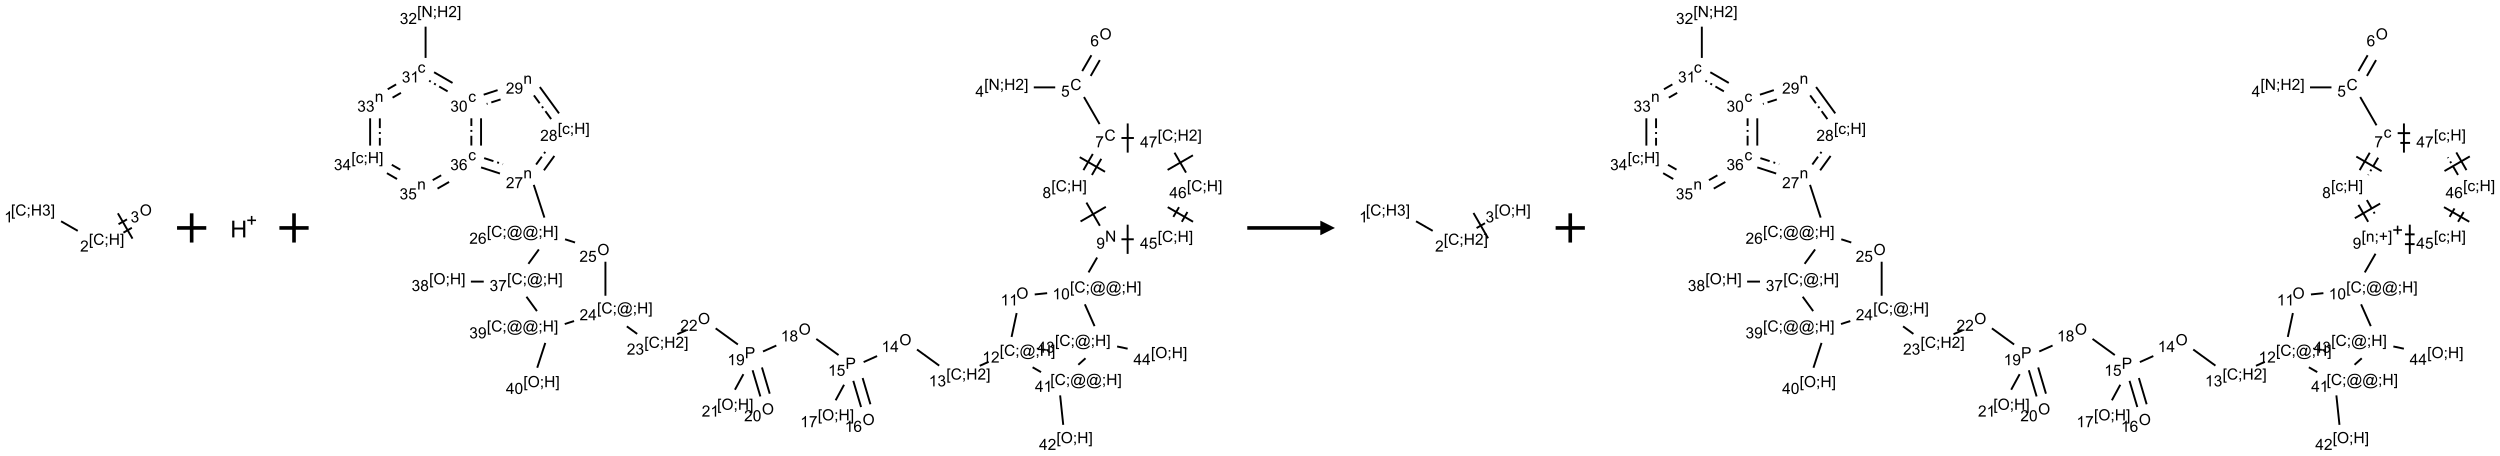 <?xml version="1.0" encoding="UTF-8"?>
<svg xmlns="http://www.w3.org/2000/svg" xmlns:xlink="http://www.w3.org/1999/xlink" width="1711" height="312" viewBox="0 0 1711 312">
<defs>
<g>
<g id="glyph-0-0">
<path d="M 1.332 0 L 1.332 -6.668 L 6.668 -6.668 L 6.668 0 Z M 1.5 -0.168 L 6.5 -0.168 L 6.5 -6.5 L 1.5 -6.5 Z M 1.5 -0.168 "/>
</g>
<g id="glyph-0-1">
<path d="M 0.723 2.121 L 0.723 -7.637 L 2.793 -7.637 L 2.793 -6.859 L 1.66 -6.859 L 1.66 1.344 L 2.793 1.344 L 2.793 2.121 Z M 0.723 2.121 "/>
</g>
<g id="glyph-0-2">
<path d="M 6.27 -2.676 L 7.281 -2.422 C 7.07 -1.594 6.688 -0.961 6.137 -0.523 C 5.586 -0.086 4.914 0.129 4.121 0.129 C 3.297 0.129 2.629 -0.039 2.113 -0.371 C 1.598 -0.707 1.203 -1.191 0.934 -1.828 C 0.664 -2.465 0.531 -3.145 0.531 -3.875 C 0.531 -4.672 0.684 -5.363 0.988 -5.957 C 1.293 -6.547 1.723 -6.996 2.285 -7.305 C 2.844 -7.613 3.461 -7.766 4.137 -7.766 C 4.898 -7.766 5.543 -7.57 6.062 -7.184 C 6.582 -6.793 6.945 -6.246 7.152 -5.543 L 6.156 -5.309 C 5.98 -5.863 5.723 -6.266 5.387 -6.52 C 5.051 -6.773 4.625 -6.902 4.113 -6.902 C 3.527 -6.902 3.039 -6.762 2.645 -6.48 C 2.25 -6.199 1.973 -5.82 1.812 -5.348 C 1.652 -4.871 1.574 -4.383 1.574 -3.879 C 1.574 -3.23 1.668 -2.664 1.855 -2.18 C 2.047 -1.695 2.34 -1.332 2.738 -1.094 C 3.137 -0.855 3.57 -0.734 4.035 -0.734 C 4.602 -0.734 5.082 -0.898 5.473 -1.223 C 5.867 -1.551 6.133 -2.035 6.27 -2.676 Z M 6.27 -2.676 "/>
</g>
<g id="glyph-0-3">
<path d="M 0.949 -4.465 L 0.949 -5.531 L 2.016 -5.531 L 2.016 -4.465 Z M 0.949 0 L 0.949 -1.066 L 2.016 -1.066 L 2.016 0 C 2.016 0.391 1.945 0.711 1.809 0.949 C 1.668 1.191 1.449 1.379 1.145 1.512 L 0.887 1.109 C 1.082 1.023 1.23 0.895 1.324 0.727 C 1.418 0.559 1.469 0.316 1.48 0 Z M 0.949 0 "/>
</g>
<g id="glyph-0-4">
<path d="M 0.855 0 L 0.855 -7.637 L 1.863 -7.637 L 1.863 -4.5 L 5.832 -4.5 L 5.832 -7.637 L 6.844 -7.637 L 6.844 0 L 5.832 0 L 5.832 -3.598 L 1.863 -3.598 L 1.863 0 Z M 0.855 0 "/>
</g>
<g id="glyph-0-5">
<path d="M 0.449 -2.016 L 1.387 -2.141 C 1.492 -1.609 1.676 -1.227 1.934 -0.992 C 2.191 -0.758 2.508 -0.641 2.879 -0.641 C 3.32 -0.641 3.695 -0.793 3.996 -1.098 C 4.301 -1.402 4.453 -1.781 4.453 -2.234 C 4.453 -2.664 4.312 -3.02 4.031 -3.301 C 3.75 -3.578 3.391 -3.719 2.957 -3.719 C 2.781 -3.719 2.562 -3.684 2.297 -3.613 L 2.402 -4.438 C 2.465 -4.43 2.516 -4.426 2.551 -4.426 C 2.949 -4.426 3.312 -4.531 3.629 -4.738 C 3.949 -4.949 4.109 -5.27 4.109 -5.703 C 4.109 -6.047 3.992 -6.332 3.762 -6.559 C 3.527 -6.785 3.227 -6.895 2.859 -6.895 C 2.496 -6.895 2.191 -6.781 1.949 -6.551 C 1.707 -6.324 1.547 -5.98 1.48 -5.52 L 0.543 -5.688 C 0.656 -6.316 0.918 -6.805 1.324 -7.148 C 1.73 -7.492 2.234 -7.668 2.84 -7.668 C 3.254 -7.668 3.641 -7.578 3.988 -7.398 C 4.34 -7.219 4.609 -6.977 4.793 -6.668 C 4.98 -6.359 5.074 -6.031 5.074 -5.684 C 5.074 -5.352 4.984 -5.051 4.809 -4.781 C 4.629 -4.512 4.367 -4.297 4.02 -4.137 C 4.473 -4.031 4.824 -3.816 5.074 -3.488 C 5.324 -3.16 5.449 -2.75 5.449 -2.254 C 5.449 -1.59 5.203 -1.023 4.719 -0.559 C 4.234 -0.098 3.617 0.137 2.875 0.137 C 2.203 0.137 1.648 -0.062 1.207 -0.465 C 0.762 -0.863 0.512 -1.379 0.449 -2.016 Z M 0.449 -2.016 "/>
</g>
<g id="glyph-0-6">
<path d="M 2.27 2.121 L 0.203 2.121 L 0.203 1.344 L 1.332 1.344 L 1.332 -6.859 L 0.203 -6.859 L 0.203 -7.637 L 2.27 -7.637 Z M 2.27 2.121 "/>
</g>
<g id="glyph-0-7">
<path d="M 3.973 0 L 3.035 0 L 3.035 -5.973 C 2.809 -5.758 2.516 -5.543 2.148 -5.328 C 1.781 -5.113 1.453 -4.953 1.16 -4.844 L 1.16 -5.75 C 1.684 -5.996 2.145 -6.297 2.535 -6.645 C 2.93 -6.996 3.207 -7.336 3.371 -7.668 L 3.973 -7.668 Z M 3.973 0 "/>
</g>
<g id="glyph-0-8">
<path d="M 5.371 -0.902 L 5.371 0 L 0.324 0 C 0.316 -0.227 0.352 -0.441 0.434 -0.652 C 0.562 -0.996 0.766 -1.332 1.051 -1.668 C 1.332 -2 1.742 -2.387 2.277 -2.824 C 3.105 -3.504 3.668 -4.043 3.957 -4.441 C 4.25 -4.84 4.395 -5.215 4.395 -5.566 C 4.395 -5.938 4.262 -6.254 3.996 -6.508 C 3.73 -6.762 3.387 -6.891 2.957 -6.891 C 2.508 -6.891 2.145 -6.754 1.875 -6.484 C 1.605 -6.215 1.469 -5.84 1.465 -5.359 L 0.5 -5.457 C 0.566 -6.176 0.812 -6.727 1.246 -7.102 C 1.676 -7.477 2.254 -7.668 2.98 -7.668 C 3.711 -7.668 4.293 -7.465 4.719 -7.059 C 5.145 -6.652 5.359 -6.148 5.359 -5.547 C 5.359 -5.242 5.297 -4.941 5.172 -4.645 C 5.047 -4.352 4.84 -4.039 4.551 -3.715 C 4.262 -3.387 3.777 -2.938 3.105 -2.371 C 2.543 -1.898 2.18 -1.578 2.02 -1.41 C 1.859 -1.242 1.73 -1.07 1.625 -0.902 Z M 5.371 -0.902 "/>
</g>
<g id="glyph-0-9">
<path d="M 0.516 -3.719 C 0.516 -4.984 0.855 -5.977 1.535 -6.695 C 2.215 -7.414 3.094 -7.77 4.172 -7.77 C 4.875 -7.77 5.512 -7.602 6.078 -7.266 C 6.645 -6.93 7.074 -6.461 7.371 -5.855 C 7.668 -5.254 7.816 -4.57 7.816 -3.809 C 7.816 -3.035 7.66 -2.34 7.348 -1.73 C 7.035 -1.117 6.594 -0.656 6.02 -0.34 C 5.449 -0.027 4.828 0.129 4.168 0.129 C 3.449 0.129 2.805 -0.043 2.238 -0.391 C 1.672 -0.738 1.246 -1.211 0.953 -1.812 C 0.66 -2.414 0.516 -3.047 0.516 -3.719 Z M 1.559 -3.703 C 1.559 -2.781 1.805 -2.059 2.301 -1.527 C 2.793 -1 3.414 -0.734 4.16 -0.734 C 4.922 -0.734 5.547 -1 6.039 -1.535 C 6.531 -2.07 6.777 -2.828 6.777 -3.812 C 6.777 -4.434 6.672 -4.977 6.461 -5.441 C 6.25 -5.902 5.945 -6.262 5.539 -6.52 C 5.133 -6.773 4.68 -6.902 4.176 -6.902 C 3.461 -6.902 2.848 -6.656 2.332 -6.164 C 1.816 -5.672 1.559 -4.852 1.559 -3.703 Z M 1.559 -3.703 "/>
</g>
<g id="glyph-0-10">
<path d="M 0.812 0 L 0.812 -7.637 L 1.848 -7.637 L 5.859 -1.641 L 5.859 -7.637 L 6.828 -7.637 L 6.828 0 L 5.793 0 L 1.781 -6 L 1.781 0 Z M 0.812 0 "/>
</g>
<g id="glyph-0-11">
<path d="M 3.449 0 L 3.449 -1.828 L 0.137 -1.828 L 0.137 -2.688 L 3.621 -7.637 L 4.387 -7.637 L 4.387 -2.688 L 5.418 -2.688 L 5.418 -1.828 L 4.387 -1.828 L 4.387 0 Z M 3.449 -2.688 L 3.449 -6.129 L 1.059 -2.688 Z M 3.449 -2.688 "/>
</g>
<g id="glyph-0-12">
<path d="M 0.441 -2 L 1.426 -2.082 C 1.5 -1.605 1.668 -1.242 1.934 -1.004 C 2.199 -0.762 2.52 -0.641 2.895 -0.641 C 3.348 -0.641 3.73 -0.812 4.043 -1.152 C 4.355 -1.492 4.512 -1.941 4.512 -2.504 C 4.512 -3.039 4.359 -3.461 4.059 -3.77 C 3.758 -4.078 3.367 -4.234 2.879 -4.234 C 2.578 -4.234 2.305 -4.164 2.062 -4.027 C 1.82 -3.891 1.629 -3.715 1.488 -3.496 L 0.609 -3.609 L 1.348 -7.531 L 5.145 -7.531 L 5.145 -6.637 L 2.098 -6.637 L 1.688 -4.582 C 2.145 -4.902 2.625 -5.062 3.129 -5.062 C 3.797 -5.062 4.359 -4.832 4.816 -4.371 C 5.277 -3.91 5.504 -3.312 5.504 -2.59 C 5.504 -1.898 5.305 -1.301 4.902 -0.797 C 4.41 -0.18 3.742 0.129 2.895 0.129 C 2.199 0.129 1.633 -0.062 1.195 -0.453 C 0.758 -0.844 0.504 -1.359 0.441 -2 Z M 0.441 -2 "/>
</g>
<g id="glyph-0-13">
<path d="M 5.309 -5.766 L 4.375 -5.691 C 4.293 -6.059 4.172 -6.328 4.02 -6.496 C 3.766 -6.762 3.453 -6.895 3.082 -6.895 C 2.785 -6.895 2.523 -6.812 2.297 -6.645 C 2 -6.43 1.77 -6.117 1.598 -5.703 C 1.43 -5.289 1.34 -4.703 1.332 -3.938 C 1.559 -4.281 1.836 -4.535 2.16 -4.703 C 2.488 -4.871 2.828 -4.953 3.188 -4.953 C 3.812 -4.953 4.344 -4.723 4.785 -4.262 C 5.223 -3.801 5.441 -3.207 5.441 -2.48 C 5.441 -2 5.34 -1.555 5.133 -1.145 C 4.926 -0.73 4.641 -0.418 4.281 -0.199 C 3.922 0.02 3.512 0.129 3.051 0.129 C 2.27 0.129 1.633 -0.156 1.141 -0.73 C 0.648 -1.305 0.402 -2.254 0.402 -3.574 C 0.402 -5.051 0.672 -6.121 1.219 -6.793 C 1.695 -7.375 2.336 -7.668 3.141 -7.668 C 3.742 -7.668 4.234 -7.5 4.617 -7.16 C 5 -6.824 5.23 -6.359 5.309 -5.766 Z M 1.48 -2.473 C 1.48 -2.152 1.547 -1.844 1.684 -1.547 C 1.82 -1.25 2.016 -1.027 2.262 -0.871 C 2.508 -0.719 2.766 -0.641 3.035 -0.641 C 3.434 -0.641 3.773 -0.801 4.059 -1.121 C 4.344 -1.441 4.484 -1.875 4.484 -2.422 C 4.484 -2.949 4.344 -3.367 4.062 -3.668 C 3.781 -3.973 3.426 -4.125 3 -4.125 C 2.578 -4.125 2.219 -3.973 1.922 -3.668 C 1.625 -3.363 1.48 -2.969 1.48 -2.473 Z M 1.48 -2.473 "/>
</g>
<g id="glyph-0-14">
<path d="M 0.504 -6.637 L 0.504 -7.535 L 5.449 -7.535 L 5.449 -6.809 C 4.961 -6.289 4.48 -5.602 4.004 -4.746 C 3.527 -3.887 3.156 -3.004 2.895 -2.098 C 2.707 -1.461 2.59 -0.762 2.535 0 L 1.574 0 C 1.582 -0.602 1.703 -1.328 1.926 -2.176 C 2.152 -3.027 2.477 -3.848 2.898 -4.637 C 3.32 -5.426 3.77 -6.094 4.246 -6.637 Z M 0.504 -6.637 "/>
</g>
<g id="glyph-0-15">
<path d="M 1.887 -4.141 C 1.496 -4.281 1.207 -4.484 1.02 -4.75 C 0.832 -5.016 0.738 -5.328 0.738 -5.699 C 0.738 -6.254 0.938 -6.719 1.34 -7.098 C 1.738 -7.477 2.27 -7.668 2.934 -7.668 C 3.598 -7.668 4.137 -7.473 4.543 -7.086 C 4.949 -6.699 5.152 -6.227 5.152 -5.672 C 5.152 -5.316 5.059 -5.008 4.871 -4.746 C 4.688 -4.484 4.406 -4.281 4.027 -4.141 C 4.496 -3.988 4.852 -3.742 5.098 -3.402 C 5.34 -3.062 5.465 -2.656 5.465 -2.184 C 5.465 -1.531 5.234 -0.98 4.77 -0.535 C 4.309 -0.09 3.703 0.129 2.949 0.129 C 2.195 0.129 1.586 -0.094 1.125 -0.539 C 0.664 -0.984 0.434 -1.543 0.434 -2.207 C 0.434 -2.703 0.559 -3.121 0.809 -3.457 C 1.062 -3.793 1.422 -4.02 1.887 -4.141 Z M 1.699 -5.73 C 1.699 -5.367 1.812 -5.074 2.047 -4.844 C 2.281 -4.613 2.582 -4.5 2.953 -4.5 C 3.312 -4.5 3.609 -4.613 3.84 -4.84 C 4.07 -5.066 4.188 -5.348 4.188 -5.676 C 4.188 -6.02 4.07 -6.309 3.832 -6.543 C 3.594 -6.777 3.297 -6.895 2.941 -6.895 C 2.586 -6.895 2.289 -6.781 2.051 -6.551 C 1.816 -6.324 1.699 -6.047 1.699 -5.73 Z M 1.395 -2.203 C 1.395 -1.938 1.461 -1.676 1.586 -1.426 C 1.711 -1.176 1.902 -0.984 2.152 -0.848 C 2.402 -0.711 2.672 -0.641 2.957 -0.641 C 3.406 -0.641 3.777 -0.785 4.066 -1.074 C 4.359 -1.363 4.504 -1.727 4.504 -2.172 C 4.504 -2.625 4.355 -2.996 4.055 -3.293 C 3.754 -3.586 3.379 -3.734 2.926 -3.734 C 2.484 -3.734 2.121 -3.59 1.832 -3.297 C 1.543 -3.004 1.395 -2.641 1.395 -2.203 Z M 1.395 -2.203 "/>
</g>
<g id="glyph-0-16">
<path d="M 0.582 -1.766 L 1.484 -1.848 C 1.562 -1.426 1.707 -1.117 1.922 -0.926 C 2.137 -0.734 2.414 -0.641 2.75 -0.641 C 3.039 -0.641 3.289 -0.707 3.508 -0.84 C 3.727 -0.973 3.902 -1.148 4.043 -1.367 C 4.18 -1.586 4.297 -1.887 4.391 -2.262 C 4.484 -2.637 4.531 -3.016 4.531 -3.406 C 4.531 -3.449 4.531 -3.512 4.527 -3.594 C 4.34 -3.297 4.082 -3.055 3.758 -2.867 C 3.434 -2.68 3.082 -2.59 2.703 -2.59 C 2.07 -2.59 1.535 -2.816 1.098 -3.277 C 0.66 -3.734 0.441 -4.34 0.441 -5.09 C 0.441 -5.863 0.672 -6.484 1.129 -6.957 C 1.586 -7.43 2.156 -7.668 2.844 -7.668 C 3.34 -7.668 3.793 -7.531 4.207 -7.266 C 4.617 -7 4.93 -6.617 5.145 -6.121 C 5.355 -5.629 5.465 -4.91 5.465 -3.973 C 5.465 -2.996 5.359 -2.223 5.145 -1.645 C 4.934 -1.066 4.617 -0.625 4.199 -0.324 C 3.781 -0.02 3.293 0.129 2.73 0.129 C 2.133 0.129 1.645 -0.035 1.266 -0.367 C 0.887 -0.699 0.66 -1.164 0.582 -1.766 Z M 4.422 -5.137 C 4.422 -5.676 4.277 -6.102 3.992 -6.418 C 3.707 -6.734 3.359 -6.891 2.957 -6.891 C 2.543 -6.891 2.18 -6.719 1.871 -6.379 C 1.562 -6.039 1.406 -5.598 1.406 -5.059 C 1.406 -4.57 1.555 -4.176 1.848 -3.871 C 2.141 -3.566 2.5 -3.418 2.934 -3.418 C 3.367 -3.418 3.723 -3.57 4.004 -3.871 C 4.281 -4.176 4.422 -4.598 4.422 -5.137 Z M 4.422 -5.137 "/>
</g>
<g id="glyph-0-17">
<path d="M 6.047 -0.848 C 5.82 -0.59 5.57 -0.379 5.289 -0.223 C 5.008 -0.062 4.73 0.016 4.449 0.016 C 4.141 0.016 3.84 -0.074 3.547 -0.254 C 3.254 -0.434 3.02 -0.715 2.836 -1.09 C 2.652 -1.465 2.562 -1.875 2.562 -2.324 C 2.562 -2.875 2.703 -3.43 2.988 -3.98 C 3.27 -4.535 3.621 -4.953 4.043 -5.23 C 4.461 -5.508 4.871 -5.645 5.266 -5.645 C 5.566 -5.645 5.855 -5.566 6.129 -5.41 C 6.402 -5.25 6.641 -5.012 6.84 -4.688 L 7.016 -5.496 L 7.949 -5.496 L 7.199 -2 C 7.094 -1.516 7.043 -1.246 7.043 -1.191 C 7.043 -1.098 7.078 -1.02 7.148 -0.949 C 7.219 -0.883 7.305 -0.848 7.406 -0.848 C 7.59 -0.848 7.832 -0.953 8.129 -1.168 C 8.527 -1.445 8.84 -1.816 9.07 -2.285 C 9.301 -2.75 9.418 -3.234 9.418 -3.73 C 9.418 -4.309 9.27 -4.852 8.973 -5.355 C 8.676 -5.859 8.23 -6.262 7.645 -6.562 C 7.055 -6.863 6.406 -7.016 5.691 -7.016 C 4.879 -7.016 4.137 -6.824 3.465 -6.445 C 2.793 -6.066 2.273 -5.52 1.902 -4.809 C 1.535 -4.098 1.348 -3.34 1.348 -2.527 C 1.348 -1.676 1.535 -0.941 1.902 -0.328 C 2.273 0.285 2.809 0.742 3.508 1.035 C 4.207 1.328 4.984 1.473 5.832 1.473 C 6.742 1.473 7.504 1.32 8.121 1.016 C 8.734 0.711 9.195 0.34 9.5 -0.098 L 10.441 -0.098 C 10.266 0.266 9.961 0.637 9.531 1.016 C 9.102 1.395 8.59 1.695 7.996 1.914 C 7.402 2.133 6.688 2.246 5.848 2.246 C 5.078 2.246 4.367 2.145 3.715 1.949 C 3.066 1.75 2.512 1.453 2.051 1.055 C 1.594 0.656 1.25 0.199 1.016 -0.316 C 0.723 -0.973 0.578 -1.684 0.578 -2.441 C 0.578 -3.289 0.75 -4.098 1.098 -4.863 C 1.523 -5.805 2.125 -6.527 2.902 -7.027 C 3.684 -7.527 4.629 -7.777 5.738 -7.777 C 6.602 -7.777 7.375 -7.602 8.059 -7.246 C 8.746 -6.895 9.285 -6.371 9.684 -5.672 C 10.02 -5.07 10.188 -4.418 10.188 -3.715 C 10.188 -2.707 9.832 -1.812 9.125 -1.031 C 8.492 -0.328 7.801 0.02 7.051 0.02 C 6.812 0.02 6.617 -0.016 6.473 -0.09 C 6.324 -0.16 6.215 -0.266 6.145 -0.402 C 6.102 -0.488 6.066 -0.637 6.047 -0.848 Z M 3.527 -2.262 C 3.527 -1.785 3.641 -1.414 3.863 -1.152 C 4.09 -0.887 4.348 -0.754 4.641 -0.754 C 4.836 -0.754 5.039 -0.812 5.254 -0.93 C 5.469 -1.047 5.676 -1.219 5.871 -1.449 C 6.066 -1.676 6.23 -1.969 6.355 -2.32 C 6.48 -2.672 6.543 -3.027 6.543 -3.379 C 6.543 -3.852 6.426 -4.219 6.191 -4.48 C 5.957 -4.738 5.672 -4.871 5.332 -4.871 C 5.109 -4.871 4.902 -4.812 4.707 -4.699 C 4.512 -4.586 4.32 -4.406 4.137 -4.156 C 3.953 -3.906 3.805 -3.602 3.691 -3.246 C 3.582 -2.887 3.527 -2.559 3.527 -2.262 Z M 3.527 -2.262 "/>
</g>
<g id="glyph-0-18">
<path d="M 0.441 -3.766 C 0.441 -4.668 0.535 -5.395 0.723 -5.945 C 0.906 -6.496 1.184 -6.922 1.551 -7.219 C 1.918 -7.516 2.375 -7.668 2.934 -7.668 C 3.344 -7.668 3.703 -7.586 4.012 -7.418 C 4.32 -7.254 4.574 -7.016 4.777 -6.707 C 4.977 -6.395 5.137 -6.016 5.25 -5.57 C 5.363 -5.125 5.422 -4.523 5.422 -3.766 C 5.422 -2.871 5.328 -2.148 5.145 -1.598 C 4.961 -1.047 4.688 -0.621 4.32 -0.32 C 3.953 -0.02 3.492 0.129 2.934 0.129 C 2.195 0.129 1.617 -0.133 1.199 -0.66 C 0.695 -1.297 0.441 -2.332 0.441 -3.766 Z M 1.406 -3.766 C 1.406 -2.512 1.555 -1.68 1.848 -1.262 C 2.141 -0.848 2.5 -0.641 2.934 -0.641 C 3.363 -0.641 3.727 -0.848 4.02 -1.266 C 4.312 -1.684 4.457 -2.516 4.457 -3.766 C 4.457 -5.023 4.312 -5.859 4.02 -6.27 C 3.727 -6.684 3.359 -6.891 2.922 -6.891 C 2.492 -6.891 2.148 -6.707 1.891 -6.344 C 1.566 -5.879 1.406 -5.02 1.406 -3.766 Z M 1.406 -3.766 "/>
</g>
<g id="glyph-0-19">
<path d="M 0.824 0 L 0.824 -7.637 L 3.703 -7.637 C 4.211 -7.637 4.598 -7.609 4.863 -7.562 C 5.238 -7.5 5.555 -7.383 5.809 -7.207 C 6.062 -7.031 6.266 -6.785 6.418 -6.469 C 6.574 -6.152 6.652 -5.805 6.652 -5.426 C 6.652 -4.777 6.445 -4.227 6.031 -3.777 C 5.617 -3.328 4.871 -3.105 3.793 -3.105 L 1.832 -3.105 L 1.832 0 Z M 1.832 -4.004 L 3.809 -4.004 C 4.461 -4.004 4.922 -4.125 5.199 -4.371 C 5.473 -4.613 5.609 -4.953 5.609 -5.395 C 5.609 -5.715 5.527 -5.988 5.367 -6.215 C 5.207 -6.441 4.992 -6.594 4.73 -6.668 C 4.559 -6.711 4.246 -6.734 3.785 -6.734 L 1.832 -6.734 Z M 1.832 -4.004 "/>
</g>
<g id="glyph-0-20">
<path d="M 0.703 0 L 0.703 -5.531 L 1.547 -5.531 L 1.547 -4.746 C 1.953 -5.352 2.539 -5.656 3.309 -5.656 C 3.641 -5.656 3.945 -5.598 4.227 -5.477 C 4.508 -5.355 4.715 -5.199 4.855 -5.004 C 4.992 -4.809 5.09 -4.578 5.145 -4.312 C 5.18 -4.141 5.199 -3.836 5.199 -3.402 L 5.199 0 L 4.262 0 L 4.262 -3.363 C 4.262 -3.746 4.223 -4.031 4.152 -4.223 C 4.078 -4.41 3.949 -4.562 3.762 -4.676 C 3.578 -4.789 3.359 -4.844 3.109 -4.844 C 2.711 -4.844 2.367 -4.719 2.074 -4.465 C 1.785 -4.211 1.641 -3.73 1.641 -3.02 L 1.641 0 Z M 0.703 0 "/>
</g>
<g id="glyph-0-21">
<path d="M 4.312 -2.027 L 5.234 -1.906 C 5.133 -1.27 4.875 -0.773 4.461 -0.414 C 4.047 -0.055 3.535 0.125 2.934 0.125 C 2.176 0.125 1.566 -0.121 1.105 -0.617 C 0.645 -1.113 0.418 -1.82 0.418 -2.746 C 0.418 -3.344 0.516 -3.863 0.715 -4.312 C 0.91 -4.762 1.211 -5.098 1.617 -5.32 C 2.023 -5.543 2.461 -5.656 2.938 -5.656 C 3.539 -5.656 4.031 -5.504 4.41 -5.199 C 4.793 -4.895 5.039 -4.465 5.145 -3.906 L 4.234 -3.766 C 4.148 -4.137 3.992 -4.418 3.773 -4.605 C 3.555 -4.793 3.285 -4.887 2.973 -4.887 C 2.5 -4.887 2.117 -4.715 1.824 -4.379 C 1.527 -4.039 1.379 -3.504 1.379 -2.77 C 1.379 -2.027 1.523 -1.488 1.809 -1.152 C 2.094 -0.816 2.465 -0.645 2.922 -0.645 C 3.289 -0.645 3.598 -0.758 3.844 -0.984 C 4.09 -1.211 4.246 -1.559 4.312 -2.027 Z M 4.312 -2.027 "/>
</g>
<g id="glyph-0-22">
<path d="M 2.672 -1.234 L 2.672 -3.328 L 0.594 -3.328 L 0.594 -4.203 L 2.672 -4.203 L 2.672 -6.281 L 3.559 -6.281 L 3.559 -4.203 L 5.637 -4.203 L 5.637 -3.328 L 3.559 -3.328 L 3.559 -1.234 Z M 2.672 -1.234 "/>
</g>
<g id="glyph-1-0">
<path d="M 2 0 L 2 -10 L 10 -10 L 10 0 Z M 2.25 -0.25 L 9.75 -0.25 L 9.75 -9.75 L 2.25 -9.75 Z M 2.25 -0.25 "/>
</g>
<g id="glyph-1-1">
<path d="M 1.281 0 L 1.281 -11.453 L 2.797 -11.453 L 2.797 -6.75 L 8.75 -6.75 L 8.75 -11.453 L 10.266 -11.453 L 10.266 0 L 8.75 0 L 8.75 -5.398 L 2.797 -5.398 L 2.797 0 Z M 1.281 0 "/>
</g>
</g>
</defs>
<path fill="none" stroke-width="0.033" stroke-linecap="butt" stroke-linejoin="miter" stroke="rgb(0%, 0%, 0%)" stroke-opacity="1" stroke-miterlimit="10" d="M 0.247 0.143 L 0.532 0.307 " transform="matrix(40, 0, 0, 40, 31.92, 145.721)"/>
<path fill="none" stroke-width="0.033" stroke-linecap="butt" stroke-linejoin="miter" stroke="rgb(0%, 0%, 0%)" stroke-opacity="1" stroke-miterlimit="10" d="M 1.314 0.338 L 1.458 0.254 " transform="matrix(40, 0, 0, 40, 31.92, 145.721)"/>
<path fill="none" stroke-width="0.033" stroke-linecap="butt" stroke-linejoin="miter" stroke="rgb(0%, 0%, 0%)" stroke-opacity="1" stroke-miterlimit="10" d="M 1.23 0.193 L 1.375 0.11 " transform="matrix(40, 0, 0, 40, 31.92, 145.721)"/>
<path fill="none" stroke-width="0.033" stroke-linecap="butt" stroke-linejoin="miter" stroke="rgb(0%, 0%, 0%)" stroke-opacity="1" stroke-miterlimit="10" d="M 1.469 0.44 L 1.219 0.007 " transform="matrix(40, 0, 0, 40, 31.92, 145.721)"/>
<g fill="rgb(0%, 0%, 0%)" fill-opacity="1">
<use xlink:href="#glyph-0-1" x="7.445" y="147.566"/>
<use xlink:href="#glyph-0-2" x="10.409" y="147.566"/>
<use xlink:href="#glyph-0-3" x="18.112" y="147.566"/>
<use xlink:href="#glyph-0-4" x="21.076" y="147.566"/>
<use xlink:href="#glyph-0-5" x="28.779" y="147.566"/>
<use xlink:href="#glyph-0-6" x="34.711" y="147.566"/>
</g>
<g fill="rgb(0%, 0%, 0%)" fill-opacity="1">
<use xlink:href="#glyph-0-7" x="2.859" y="152.203"/>
</g>
<g fill="rgb(0%, 0%, 0%)" fill-opacity="1">
<use xlink:href="#glyph-0-1" x="60.773" y="167.566"/>
<use xlink:href="#glyph-0-2" x="63.737" y="167.566"/>
<use xlink:href="#glyph-0-3" x="71.44" y="167.566"/>
<use xlink:href="#glyph-0-4" x="74.404" y="167.566"/>
<use xlink:href="#glyph-0-6" x="82.107" y="167.566"/>
</g>
<g fill="rgb(0%, 0%, 0%)" fill-opacity="1">
<use xlink:href="#glyph-0-8" x="54.797" y="172.203"/>
</g>
<g fill="rgb(0%, 0%, 0%)" fill-opacity="1">
<use xlink:href="#glyph-0-9" x="95.625" y="147.57"/>
</g>
<g fill="rgb(0%, 0%, 0%)" fill-opacity="1">
<use xlink:href="#glyph-0-5" x="89.359" y="152.203"/>
</g>
<path fill="none" stroke-width="0.062" stroke-linecap="butt" stroke-linejoin="miter" stroke="rgb(0%, 0%, 0%)" stroke-opacity="1" stroke-miterlimit="10" d="M 0 0 L 0.5 0 M 0.25 -0.25 L 0.25 0.25 " transform="matrix(40, 0, 0, 40, 121.174, 156)"/>
<g fill="rgb(0%, 0%, 0%)" fill-opacity="1">
<use xlink:href="#glyph-1-1" x="157.629" y="162.484"/>
</g>
<path fill-rule="nonzero" fill="rgb(0%, 0%, 0%)" fill-opacity="1" d="M 169.227 150.25 L 171.691 150.25 L 171.691 147.785 L 172.758 147.785 L 172.758 150.25 L 175.223 150.25 L 175.223 151.316 L 172.758 151.316 L 172.758 153.781 L 171.691 153.781 L 171.691 151.316 L 169.227 151.316 "/>
<path fill="none" stroke-width="0.062" stroke-linecap="butt" stroke-linejoin="miter" stroke="rgb(0%, 0%, 0%)" stroke-opacity="1" stroke-miterlimit="10" d="M 0 0 L 0.5 0 M 0.25 -0.25 L 0.25 0.25 " transform="matrix(40, 0, 0, 40, 191.221, 156)"/>
<path fill="none" stroke-width="0.033" stroke-linecap="butt" stroke-linejoin="miter" stroke="rgb(0%, 0%, 0%)" stroke-opacity="1" stroke-miterlimit="10" d="M 11.272 1.246 L 11.639 1.246 " transform="matrix(40, 0, 0, 40, 256.635, 9.965)"/>
<path fill="none" stroke-width="0.033" stroke-linecap="butt" stroke-linejoin="miter" stroke="rgb(0%, 0%, 0%)" stroke-opacity="1" stroke-miterlimit="10" d="M 12.246 1.05 L 12.402 0.779 " transform="matrix(40, 0, 0, 40, 256.635, 9.965)"/>
<path fill="none" stroke-width="0.033" stroke-linecap="butt" stroke-linejoin="miter" stroke="rgb(0%, 0%, 0%)" stroke-opacity="1" stroke-miterlimit="10" d="M 12.101 0.967 L 12.258 0.696 " transform="matrix(40, 0, 0, 40, 256.635, 9.965)"/>
<path fill="none" stroke-width="0.033" stroke-linecap="butt" stroke-linejoin="miter" stroke="rgb(0%, 0%, 0%)" stroke-opacity="1" stroke-miterlimit="10" d="M 12.131 1.411 L 12.398 1.874 " transform="matrix(40, 0, 0, 40, 256.635, 9.965)"/>
<path fill="none" stroke-width="0.033" stroke-linecap="butt" stroke-linejoin="miter" stroke="rgb(0%, 0%, 0%)" stroke-opacity="1" stroke-miterlimit="10" d="M 12.282 2.385 L 12.122 2.662 " transform="matrix(40, 0, 0, 40, 256.635, 9.965)"/>
<path fill="none" stroke-width="0.033" stroke-linecap="butt" stroke-linejoin="miter" stroke="rgb(0%, 0%, 0%)" stroke-opacity="1" stroke-miterlimit="10" d="M 12.427 2.468 L 12.267 2.745 " transform="matrix(40, 0, 0, 40, 256.635, 9.965)"/>
<path fill="none" stroke-width="0.033" stroke-linecap="butt" stroke-linejoin="miter" stroke="rgb(0%, 0%, 0%)" stroke-opacity="1" stroke-miterlimit="10" d="M 12.058 2.44 L 12.491 2.69 " transform="matrix(40, 0, 0, 40, 256.635, 9.965)"/>
<path fill="none" stroke-width="0.033" stroke-linecap="butt" stroke-linejoin="miter" stroke="rgb(0%, 0%, 0%)" stroke-opacity="1" stroke-miterlimit="10" d="M 12.173 3.217 L 12.403 3.614 " transform="matrix(40, 0, 0, 40, 256.635, 9.965)"/>
<path fill="none" stroke-width="0.033" stroke-linecap="butt" stroke-linejoin="miter" stroke="rgb(0%, 0%, 0%)" stroke-opacity="1" stroke-miterlimit="10" d="M 12.072 3.54 L 12.505 3.29 " transform="matrix(40, 0, 0, 40, 256.635, 9.965)"/>
<path fill="none" stroke-width="0.033" stroke-linecap="butt" stroke-linejoin="miter" stroke="rgb(0%, 0%, 0%)" stroke-opacity="1" stroke-miterlimit="10" d="M 12.356 4.157 L 12.209 4.412 " transform="matrix(40, 0, 0, 40, 256.635, 9.965)"/>
<path fill="none" stroke-width="0.033" stroke-linecap="butt" stroke-linejoin="miter" stroke="rgb(0%, 0%, 0%)" stroke-opacity="1" stroke-miterlimit="10" d="M 11.501 4.767 L 11.288 4.789 " transform="matrix(40, 0, 0, 40, 256.635, 9.965)"/>
<path fill="none" stroke-width="0.033" stroke-linecap="butt" stroke-linejoin="miter" stroke="rgb(0%, 0%, 0%)" stroke-opacity="1" stroke-miterlimit="10" d="M 10.979 5.107 L 10.892 5.516 " transform="matrix(40, 0, 0, 40, 256.635, 9.965)"/>
<path fill="none" stroke-width="0.033" stroke-linecap="butt" stroke-linejoin="miter" stroke="rgb(0%, 0%, 0%)" stroke-opacity="1" stroke-miterlimit="10" d="M 10.5 5.942 L 10.347 6.01 " transform="matrix(40, 0, 0, 40, 256.635, 9.965)"/>
<path fill="none" stroke-width="0.033" stroke-linecap="butt" stroke-linejoin="miter" stroke="rgb(0%, 0%, 0%)" stroke-opacity="1" stroke-miterlimit="10" d="M 9.654 6.007 L 9.274 5.731 " transform="matrix(40, 0, 0, 40, 256.635, 9.965)"/>
<path fill="none" stroke-width="0.033" stroke-linecap="butt" stroke-linejoin="miter" stroke="rgb(0%, 0%, 0%)" stroke-opacity="1" stroke-miterlimit="10" d="M 8.591 5.843 L 8.361 5.946 " transform="matrix(40, 0, 0, 40, 256.635, 9.965)"/>
<path fill="none" stroke-width="0.033" stroke-linecap="butt" stroke-linejoin="miter" stroke="rgb(0%, 0%, 0%)" stroke-opacity="1" stroke-miterlimit="10" d="M 8.184 6.267 L 8.317 6.715 " transform="matrix(40, 0, 0, 40, 256.635, 9.965)"/>
<path fill="none" stroke-width="0.033" stroke-linecap="butt" stroke-linejoin="miter" stroke="rgb(0%, 0%, 0%)" stroke-opacity="1" stroke-miterlimit="10" d="M 8.344 6.219 L 8.477 6.668 " transform="matrix(40, 0, 0, 40, 256.635, 9.965)"/>
<path fill="none" stroke-width="0.033" stroke-linecap="butt" stroke-linejoin="miter" stroke="rgb(0%, 0%, 0%)" stroke-opacity="1" stroke-miterlimit="10" d="M 8.026 6.334 L 7.882 6.6 " transform="matrix(40, 0, 0, 40, 256.635, 9.965)"/>
<path fill="none" stroke-width="0.033" stroke-linecap="butt" stroke-linejoin="miter" stroke="rgb(0%, 0%, 0%)" stroke-opacity="1" stroke-miterlimit="10" d="M 7.932 5.826 L 7.551 5.55 " transform="matrix(40, 0, 0, 40, 256.635, 9.965)"/>
<path fill="none" stroke-width="0.033" stroke-linecap="butt" stroke-linejoin="miter" stroke="rgb(0%, 0%, 0%)" stroke-opacity="1" stroke-miterlimit="10" d="M 6.867 5.663 L 6.639 5.765 " transform="matrix(40, 0, 0, 40, 256.635, 9.965)"/>
<path fill="none" stroke-width="0.033" stroke-linecap="butt" stroke-linejoin="miter" stroke="rgb(0%, 0%, 0%)" stroke-opacity="1" stroke-miterlimit="10" d="M 6.461 6.086 L 6.594 6.534 " transform="matrix(40, 0, 0, 40, 256.635, 9.965)"/>
<path fill="none" stroke-width="0.033" stroke-linecap="butt" stroke-linejoin="miter" stroke="rgb(0%, 0%, 0%)" stroke-opacity="1" stroke-miterlimit="10" d="M 6.621 6.038 L 6.754 6.487 " transform="matrix(40, 0, 0, 40, 256.635, 9.965)"/>
<path fill="none" stroke-width="0.033" stroke-linecap="butt" stroke-linejoin="miter" stroke="rgb(0%, 0%, 0%)" stroke-opacity="1" stroke-miterlimit="10" d="M 6.304 6.153 L 6.159 6.419 " transform="matrix(40, 0, 0, 40, 256.635, 9.965)"/>
<path fill="none" stroke-width="0.033" stroke-linecap="butt" stroke-linejoin="miter" stroke="rgb(0%, 0%, 0%)" stroke-opacity="1" stroke-miterlimit="10" d="M 6.209 5.645 L 5.829 5.369 " transform="matrix(40, 0, 0, 40, 256.635, 9.965)"/>
<path fill="none" stroke-width="0.033" stroke-linecap="butt" stroke-linejoin="miter" stroke="rgb(0%, 0%, 0%)" stroke-opacity="1" stroke-miterlimit="10" d="M 5.326 5.402 L 5.173 5.469 " transform="matrix(40, 0, 0, 40, 256.635, 9.965)"/>
<path fill="none" stroke-width="0.033" stroke-linecap="butt" stroke-linejoin="miter" stroke="rgb(0%, 0%, 0%)" stroke-opacity="1" stroke-miterlimit="10" d="M 4.486 5.464 L 4.309 5.335 " transform="matrix(40, 0, 0, 40, 256.635, 9.965)"/>
<path fill="none" stroke-width="0.033" stroke-linecap="butt" stroke-linejoin="miter" stroke="rgb(0%, 0%, 0%)" stroke-opacity="1" stroke-miterlimit="10" d="M 3.943 4.811 L 3.943 4.229 " transform="matrix(40, 0, 0, 40, 256.635, 9.965)"/>
<path fill="none" stroke-width="0.033" stroke-linecap="butt" stroke-linejoin="miter" stroke="rgb(0%, 0%, 0%)" stroke-opacity="1" stroke-miterlimit="10" d="M 3.423 3.9 L 3.252 3.845 " transform="matrix(40, 0, 0, 40, 256.635, 9.965)"/>
<path fill="none" stroke-width="0.033" stroke-linecap="butt" stroke-linejoin="miter" stroke="rgb(0%, 0%, 0%)" stroke-opacity="1" stroke-miterlimit="10" d="M 2.899 3.474 L 2.717 2.914 " transform="matrix(40, 0, 0, 40, 256.635, 9.965)"/>
<path fill="none" stroke-width="0.033" stroke-linecap="butt" stroke-linejoin="miter" stroke="rgb(0%, 0%, 0%)" stroke-opacity="1" stroke-miterlimit="10" d="M 2.891 2.665 L 3.069 2.419 " transform="matrix(40, 0, 0, 40, 256.635, 9.965)"/>
<path fill="none" stroke-width="0.033" stroke-linecap="butt" stroke-linejoin="miter" stroke="rgb(0%, 0%, 0%)" stroke-opacity="1" stroke-dasharray="0.167 0.067 0.033 0.067" stroke-dashoffset="0.333" stroke-miterlimit="10" d="M 2.756 2.567 L 2.934 2.321 " transform="matrix(40, 0, 0, 40, 256.635, 9.965)"/>
<path fill="none" stroke-width="0.033" stroke-linecap="butt" stroke-linejoin="miter" stroke="rgb(0%, 0%, 0%)" stroke-opacity="1" stroke-miterlimit="10" d="M 3.149 1.691 L 2.821 1.24 " transform="matrix(40, 0, 0, 40, 256.635, 9.965)"/>
<path fill="none" stroke-width="0.033" stroke-linecap="butt" stroke-linejoin="miter" stroke="rgb(0%, 0%, 0%)" stroke-opacity="1" stroke-dasharray="0.167 0.067 0.033 0.067" stroke-dashoffset="0.333" stroke-miterlimit="10" d="M 3.015 1.789 L 2.687 1.338 " transform="matrix(40, 0, 0, 40, 256.635, 9.965)"/>
<path fill="none" stroke-width="0.033" stroke-linecap="butt" stroke-linejoin="miter" stroke="rgb(0%, 0%, 0%)" stroke-opacity="1" stroke-miterlimit="10" d="M 2.098 1.293 L 1.86 1.371 " transform="matrix(40, 0, 0, 40, 256.635, 9.965)"/>
<path fill="none" stroke-width="0.033" stroke-linecap="butt" stroke-linejoin="miter" stroke="rgb(0%, 0%, 0%)" stroke-opacity="1" stroke-dasharray="0.167 0.067 0.033 0.067" stroke-dashoffset="0.333" stroke-miterlimit="10" d="M 2.15 1.452 L 1.911 1.529 " transform="matrix(40, 0, 0, 40, 256.635, 9.965)"/>
<path fill="none" stroke-width="0.033" stroke-linecap="butt" stroke-linejoin="miter" stroke="rgb(0%, 0%, 0%)" stroke-opacity="1" stroke-miterlimit="10" d="M 1.327 1.17 L 1.011 0.987 " transform="matrix(40, 0, 0, 40, 256.635, 9.965)"/>
<path fill="none" stroke-width="0.033" stroke-linecap="butt" stroke-linejoin="miter" stroke="rgb(0%, 0%, 0%)" stroke-opacity="1" stroke-dasharray="0.167 0.067 0.033 0.067" stroke-dashoffset="0.333" stroke-miterlimit="10" d="M 1.244 1.315 L 0.927 1.132 " transform="matrix(40, 0, 0, 40, 256.635, 9.965)"/>
<path fill="none" stroke-width="0.033" stroke-linecap="butt" stroke-linejoin="miter" stroke="rgb(0%, 0%, 0%)" stroke-opacity="1" stroke-miterlimit="10" d="M 0.866 0.742 L 0.866 0.207 " transform="matrix(40, 0, 0, 40, 256.635, 9.965)"/>
<path fill="none" stroke-width="0.033" stroke-linecap="butt" stroke-linejoin="miter" stroke="rgb(0%, 0%, 0%)" stroke-opacity="1" stroke-miterlimit="10" d="M 0.362 1.195 L 0.218 1.278 " transform="matrix(40, 0, 0, 40, 256.635, 9.965)"/>
<path fill="none" stroke-width="0.033" stroke-linecap="butt" stroke-linejoin="miter" stroke="rgb(0%, 0%, 0%)" stroke-opacity="1" stroke-dasharray="0.167 0.067 0.033 0.067" stroke-dashoffset="0.333" stroke-miterlimit="10" d="M 0.445 1.339 L 0.301 1.422 " transform="matrix(40, 0, 0, 40, 256.635, 9.965)"/>
<path fill="none" stroke-width="0.033" stroke-linecap="butt" stroke-linejoin="miter" stroke="rgb(0%, 0%, 0%)" stroke-opacity="1" stroke-miterlimit="10" d="M -0.083 1.775 L -0.083 2.242 " transform="matrix(40, 0, 0, 40, 256.635, 9.965)"/>
<path fill="none" stroke-width="0.033" stroke-linecap="butt" stroke-linejoin="miter" stroke="rgb(0%, 0%, 0%)" stroke-opacity="1" stroke-dasharray="0.167 0.067 0.033 0.067" stroke-dashoffset="0.333" stroke-miterlimit="10" d="M 0.083 1.775 L 0.083 2.242 " transform="matrix(40, 0, 0, 40, 256.635, 9.965)"/>
<path fill="none" stroke-width="0.033" stroke-linecap="butt" stroke-linejoin="miter" stroke="rgb(0%, 0%, 0%)" stroke-opacity="1" stroke-miterlimit="10" d="M 0.204 2.714 L 0.377 2.814 " transform="matrix(40, 0, 0, 40, 256.635, 9.965)"/>
<path fill="none" stroke-width="0.033" stroke-linecap="butt" stroke-linejoin="miter" stroke="rgb(0%, 0%, 0%)" stroke-opacity="1" stroke-dasharray="0.167 0.067 0.033 0.067" stroke-dashoffset="0.333" stroke-miterlimit="10" d="M 0.287 2.57 L 0.46 2.669 " transform="matrix(40, 0, 0, 40, 256.635, 9.965)"/>
<path fill="none" stroke-width="0.033" stroke-linecap="butt" stroke-linejoin="miter" stroke="rgb(0%, 0%, 0%)" stroke-opacity="1" stroke-miterlimit="10" d="M 1.07 2.978 L 1.268 2.864 " transform="matrix(40, 0, 0, 40, 256.635, 9.965)"/>
<path fill="none" stroke-width="0.033" stroke-linecap="butt" stroke-linejoin="miter" stroke="rgb(0%, 0%, 0%)" stroke-opacity="1" stroke-dasharray="0.167 0.067 0.033 0.067" stroke-dashoffset="0.333" stroke-miterlimit="10" d="M 0.987 2.834 L 1.185 2.72 " transform="matrix(40, 0, 0, 40, 256.635, 9.965)"/>
<path fill="none" stroke-width="0.033" stroke-linecap="butt" stroke-linejoin="miter" stroke="rgb(0%, 0%, 0%)" stroke-opacity="1" stroke-miterlimit="10" d="M 1.815 2.615 L 2.138 2.72 " transform="matrix(40, 0, 0, 40, 256.635, 9.965)"/>
<path fill="none" stroke-width="0.033" stroke-linecap="butt" stroke-linejoin="miter" stroke="rgb(0%, 0%, 0%)" stroke-opacity="1" stroke-dasharray="0.167 0.067 0.033 0.067" stroke-dashoffset="0.333" stroke-miterlimit="10" d="M 1.867 2.456 L 2.19 2.561 " transform="matrix(40, 0, 0, 40, 256.635, 9.965)"/>
<path fill="none" stroke-width="0.033" stroke-linecap="butt" stroke-linejoin="miter" stroke="rgb(0%, 0%, 0%)" stroke-opacity="1" stroke-miterlimit="10" d="M 1.815 2.242 L 1.815 1.775 " transform="matrix(40, 0, 0, 40, 256.635, 9.965)"/>
<path fill="none" stroke-width="0.033" stroke-linecap="butt" stroke-linejoin="miter" stroke="rgb(0%, 0%, 0%)" stroke-opacity="1" stroke-dasharray="0.167 0.067 0.033 0.067" stroke-dashoffset="0.333" stroke-miterlimit="10" d="M 1.649 2.242 L 1.649 1.775 " transform="matrix(40, 0, 0, 40, 256.635, 9.965)"/>
<path fill="none" stroke-width="0.033" stroke-linecap="butt" stroke-linejoin="miter" stroke="rgb(0%, 0%, 0%)" stroke-opacity="1" stroke-miterlimit="10" d="M 2.804 4.019 L 2.625 4.265 " transform="matrix(40, 0, 0, 40, 256.635, 9.965)"/>
<path fill="none" stroke-width="0.033" stroke-linecap="butt" stroke-linejoin="miter" stroke="rgb(0%, 0%, 0%)" stroke-opacity="1" stroke-miterlimit="10" d="M 1.861 4.569 L 1.641 4.569 " transform="matrix(40, 0, 0, 40, 256.635, 9.965)"/>
<path fill="none" stroke-width="0.033" stroke-linecap="butt" stroke-linejoin="miter" stroke="rgb(0%, 0%, 0%)" stroke-opacity="1" stroke-miterlimit="10" d="M 2.592 4.828 L 2.771 5.074 " transform="matrix(40, 0, 0, 40, 256.635, 9.965)"/>
<path fill="none" stroke-width="0.033" stroke-linecap="butt" stroke-linejoin="miter" stroke="rgb(0%, 0%, 0%)" stroke-opacity="1" stroke-miterlimit="10" d="M 3.247 5.295 L 3.406 5.244 " transform="matrix(40, 0, 0, 40, 256.635, 9.965)"/>
<path fill="none" stroke-width="0.033" stroke-linecap="butt" stroke-linejoin="miter" stroke="rgb(0%, 0%, 0%)" stroke-opacity="1" stroke-miterlimit="10" d="M 2.914 5.618 L 2.776 6.043 " transform="matrix(40, 0, 0, 40, 256.635, 9.965)"/>
<path fill="none" stroke-width="0.033" stroke-linecap="butt" stroke-linejoin="miter" stroke="rgb(0%, 0%, 0%)" stroke-opacity="1" stroke-miterlimit="10" d="M 11.252 6.035 L 11.396 6.118 " transform="matrix(40, 0, 0, 40, 256.635, 9.965)"/>
<path fill="none" stroke-width="0.033" stroke-linecap="butt" stroke-linejoin="miter" stroke="rgb(0%, 0%, 0%)" stroke-opacity="1" stroke-miterlimit="10" d="M 11.723 6.516 L 11.776 7.02 " transform="matrix(40, 0, 0, 40, 256.635, 9.965)"/>
<path fill="none" stroke-width="0.033" stroke-linecap="butt" stroke-linejoin="miter" stroke="rgb(0%, 0%, 0%)" stroke-opacity="1" stroke-miterlimit="10" d="M 12.034 5.992 L 12.157 5.881 " transform="matrix(40, 0, 0, 40, 256.635, 9.965)"/>
<path fill="none" stroke-width="0.033" stroke-linecap="butt" stroke-linejoin="miter" stroke="rgb(0%, 0%, 0%)" stroke-opacity="1" stroke-miterlimit="10" d="M 12.312 5.331 L 12.146 4.958 " transform="matrix(40, 0, 0, 40, 256.635, 9.965)"/>
<path fill="none" stroke-width="0.033" stroke-linecap="butt" stroke-linejoin="miter" stroke="rgb(0%, 0%, 0%)" stroke-opacity="1" stroke-miterlimit="10" d="M 12.698 5.679 L 12.878 5.717 " transform="matrix(40, 0, 0, 40, 256.635, 9.965)"/>
<path fill="none" stroke-width="0.033" stroke-linecap="butt" stroke-linejoin="miter" stroke="rgb(0%, 0%, 0%)" stroke-opacity="1" stroke-miterlimit="10" d="M 12.772 3.845 L 12.983 3.845 " transform="matrix(40, 0, 0, 40, 256.635, 9.965)"/>
<path fill="none" stroke-width="0.033" stroke-linecap="butt" stroke-linejoin="miter" stroke="rgb(0%, 0%, 0%)" stroke-opacity="1" stroke-miterlimit="10" d="M 12.878 4.095 L 12.878 3.595 " transform="matrix(40, 0, 0, 40, 256.635, 9.965)"/>
<path fill="none" stroke-width="0.033" stroke-linecap="butt" stroke-linejoin="miter" stroke="rgb(0%, 0%, 0%)" stroke-opacity="1" stroke-miterlimit="10" d="M 13.805 3.546 L 13.901 3.378 " transform="matrix(40, 0, 0, 40, 256.635, 9.965)"/>
<path fill="none" stroke-width="0.033" stroke-linecap="butt" stroke-linejoin="miter" stroke="rgb(0%, 0%, 0%)" stroke-opacity="1" stroke-miterlimit="10" d="M 13.66 3.462 L 13.757 3.295 " transform="matrix(40, 0, 0, 40, 256.635, 9.965)"/>
<path fill="none" stroke-width="0.033" stroke-linecap="butt" stroke-linejoin="miter" stroke="rgb(0%, 0%, 0%)" stroke-opacity="1" stroke-miterlimit="10" d="M 13.997 3.545 L 13.564 3.295 " transform="matrix(40, 0, 0, 40, 256.635, 9.965)"/>
<path fill="none" stroke-width="0.033" stroke-linecap="butt" stroke-linejoin="miter" stroke="rgb(0%, 0%, 0%)" stroke-opacity="1" stroke-miterlimit="10" d="M 13.877 2.704 L 13.68 2.363 " transform="matrix(40, 0, 0, 40, 256.635, 9.965)"/>
<path fill="none" stroke-width="0.033" stroke-linecap="butt" stroke-linejoin="miter" stroke="rgb(0%, 0%, 0%)" stroke-opacity="1" stroke-miterlimit="10" d="M 13.995 2.408 L 13.562 2.658 " transform="matrix(40, 0, 0, 40, 256.635, 9.965)"/>
<path fill="none" stroke-width="0.033" stroke-linecap="butt" stroke-linejoin="miter" stroke="rgb(0%, 0%, 0%)" stroke-opacity="1" stroke-miterlimit="10" d="M 12.985 2.112 L 12.772 2.112 " transform="matrix(40, 0, 0, 40, 256.635, 9.965)"/>
<path fill="none" stroke-width="0.033" stroke-linecap="butt" stroke-linejoin="miter" stroke="rgb(0%, 0%, 0%)" stroke-opacity="1" stroke-miterlimit="10" d="M 12.879 1.863 L 12.879 2.362 " transform="matrix(40, 0, 0, 40, 256.635, 9.965)"/>
<g fill="rgb(0%, 0%, 0%)" fill-opacity="1">
<use xlink:href="#glyph-0-1" x="673.594" y="61.566"/>
<use xlink:href="#glyph-0-10" x="676.557" y="61.566"/>
<use xlink:href="#glyph-0-3" x="684.26" y="61.566"/>
<use xlink:href="#glyph-0-4" x="687.224" y="61.566"/>
<use xlink:href="#glyph-0-8" x="694.927" y="61.566"/>
<use xlink:href="#glyph-0-6" x="700.859" y="61.566"/>
</g>
<g fill="rgb(0%, 0%, 0%)" fill-opacity="1">
<use xlink:href="#glyph-0-11" x="667.57" y="66.273"/>
</g>
<g fill="rgb(0%, 0%, 0%)" fill-opacity="1">
<use xlink:href="#glyph-0-2" x="732.477" y="61.668"/>
</g>
<g fill="rgb(0%, 0%, 0%)" fill-opacity="1">
<use xlink:href="#glyph-0-12" x="726.168" y="66.172"/>
</g>
<g fill="rgb(0%, 0%, 0%)" fill-opacity="1">
<use xlink:href="#glyph-0-9" x="752.492" y="27.031"/>
</g>
<g fill="rgb(0%, 0%, 0%)" fill-opacity="1">
<use xlink:href="#glyph-0-13" x="746.23" y="31.664"/>
</g>
<g fill="rgb(0%, 0%, 0%)" fill-opacity="1">
<use xlink:href="#glyph-0-2" x="755.852" y="96.312"/>
</g>
<g fill="rgb(0%, 0%, 0%)" fill-opacity="1">
<use xlink:href="#glyph-0-14" x="749.598" y="100.816"/>
</g>
<g fill="rgb(0%, 0%, 0%)" fill-opacity="1">
<use xlink:href="#glyph-0-1" x="719.527" y="130.953"/>
<use xlink:href="#glyph-0-2" x="722.491" y="130.953"/>
<use xlink:href="#glyph-0-3" x="730.194" y="130.953"/>
<use xlink:href="#glyph-0-4" x="733.158" y="130.953"/>
<use xlink:href="#glyph-0-6" x="740.861" y="130.953"/>
</g>
<g fill="rgb(0%, 0%, 0%)" fill-opacity="1">
<use xlink:href="#glyph-0-15" x="713.453" y="135.586"/>
</g>
<g fill="rgb(0%, 0%, 0%)" fill-opacity="1">
<use xlink:href="#glyph-0-10" x="756.305" y="165.461"/>
</g>
<g fill="rgb(0%, 0%, 0%)" fill-opacity="1">
<use xlink:href="#glyph-0-16" x="750.316" y="170.23"/>
</g>
<g fill="rgb(0%, 0%, 0%)" fill-opacity="1">
<use xlink:href="#glyph-0-1" x="732.281" y="200.242"/>
<use xlink:href="#glyph-0-2" x="735.245" y="200.242"/>
<use xlink:href="#glyph-0-3" x="742.948" y="200.242"/>
<use xlink:href="#glyph-0-17" x="745.911" y="200.242"/>
<use xlink:href="#glyph-0-17" x="756.74" y="200.242"/>
<use xlink:href="#glyph-0-3" x="767.568" y="200.242"/>
<use xlink:href="#glyph-0-4" x="770.531" y="200.242"/>
<use xlink:href="#glyph-0-6" x="778.234" y="200.242"/>
</g>
<g fill="rgb(0%, 0%, 0%)" fill-opacity="1">
<use xlink:href="#glyph-0-7" x="720.316" y="204.871"/>
<use xlink:href="#glyph-0-18" x="726.249" y="204.871"/>
</g>
<g fill="rgb(0%, 0%, 0%)" fill-opacity="1">
<use xlink:href="#glyph-0-9" x="695.535" y="204.418"/>
</g>
<g fill="rgb(0%, 0%, 0%)" fill-opacity="1">
<use xlink:href="#glyph-0-7" x="684.809" y="209.051"/>
<use xlink:href="#glyph-0-7" x="690.741" y="209.051"/>
</g>
<g fill="rgb(0%, 0%, 0%)" fill-opacity="1">
<use xlink:href="#glyph-0-1" x="684.184" y="243.547"/>
<use xlink:href="#glyph-0-2" x="687.147" y="243.547"/>
<use xlink:href="#glyph-0-3" x="694.85" y="243.547"/>
<use xlink:href="#glyph-0-17" x="697.814" y="243.547"/>
<use xlink:href="#glyph-0-3" x="708.642" y="243.547"/>
<use xlink:href="#glyph-0-4" x="711.605" y="243.547"/>
<use xlink:href="#glyph-0-6" x="719.309" y="243.547"/>
</g>
<g fill="rgb(0%, 0%, 0%)" fill-opacity="1">
<use xlink:href="#glyph-0-7" x="672.273" y="248.176"/>
<use xlink:href="#glyph-0-8" x="678.206" y="248.176"/>
</g>
<g fill="rgb(0%, 0%, 0%)" fill-opacity="1">
<use xlink:href="#glyph-0-1" x="647.641" y="259.809"/>
<use xlink:href="#glyph-0-2" x="650.604" y="259.809"/>
<use xlink:href="#glyph-0-3" x="658.307" y="259.809"/>
<use xlink:href="#glyph-0-4" x="661.271" y="259.809"/>
<use xlink:href="#glyph-0-8" x="668.974" y="259.809"/>
<use xlink:href="#glyph-0-6" x="674.906" y="259.809"/>
</g>
<g fill="rgb(0%, 0%, 0%)" fill-opacity="1">
<use xlink:href="#glyph-0-7" x="635.652" y="264.445"/>
<use xlink:href="#glyph-0-5" x="641.585" y="264.445"/>
</g>
<g fill="rgb(0%, 0%, 0%)" fill-opacity="1">
<use xlink:href="#glyph-0-9" x="615.492" y="236.305"/>
</g>
<g fill="rgb(0%, 0%, 0%)" fill-opacity="1">
<use xlink:href="#glyph-0-7" x="603.324" y="240.934"/>
<use xlink:href="#glyph-0-11" x="609.257" y="240.934"/>
</g>
<g fill="rgb(0%, 0%, 0%)" fill-opacity="1">
<use xlink:href="#glyph-0-19" x="578.641" y="252.438"/>
</g>
<g fill="rgb(0%, 0%, 0%)" fill-opacity="1">
<use xlink:href="#glyph-0-7" x="566.691" y="257.203"/>
<use xlink:href="#glyph-0-12" x="572.624" y="257.203"/>
</g>
<g fill="rgb(0%, 0%, 0%)" fill-opacity="1">
<use xlink:href="#glyph-0-9" x="590.312" y="290.926"/>
</g>
<g fill="rgb(0%, 0%, 0%)" fill-opacity="1">
<use xlink:href="#glyph-0-7" x="578.117" y="295.559"/>
<use xlink:href="#glyph-0-13" x="584.049" y="295.559"/>
</g>
<g fill="rgb(0%, 0%, 0%)" fill-opacity="1">
<use xlink:href="#glyph-0-1" x="559.652" y="287.727"/>
<use xlink:href="#glyph-0-9" x="562.616" y="287.727"/>
<use xlink:href="#glyph-0-3" x="570.913" y="287.727"/>
<use xlink:href="#glyph-0-4" x="573.876" y="287.727"/>
<use xlink:href="#glyph-0-6" x="581.579" y="287.727"/>
</g>
<g fill="rgb(0%, 0%, 0%)" fill-opacity="1">
<use xlink:href="#glyph-0-7" x="547.664" y="292.355"/>
<use xlink:href="#glyph-0-14" x="553.596" y="292.355"/>
</g>
<g fill="rgb(0%, 0%, 0%)" fill-opacity="1">
<use xlink:href="#glyph-0-9" x="546.59" y="229.062"/>
</g>
<g fill="rgb(0%, 0%, 0%)" fill-opacity="1">
<use xlink:href="#glyph-0-7" x="534.375" y="233.691"/>
<use xlink:href="#glyph-0-15" x="540.307" y="233.691"/>
</g>
<g fill="rgb(0%, 0%, 0%)" fill-opacity="1">
<use xlink:href="#glyph-0-19" x="509.738" y="245.195"/>
</g>
<g fill="rgb(0%, 0%, 0%)" fill-opacity="1">
<use xlink:href="#glyph-0-7" x="497.832" y="249.961"/>
<use xlink:href="#glyph-0-16" x="503.764" y="249.961"/>
</g>
<g fill="rgb(0%, 0%, 0%)" fill-opacity="1">
<use xlink:href="#glyph-0-9" x="521.41" y="283.684"/>
</g>
<g fill="rgb(0%, 0%, 0%)" fill-opacity="1">
<use xlink:href="#glyph-0-8" x="509.238" y="288.316"/>
<use xlink:href="#glyph-0-18" x="515.171" y="288.316"/>
</g>
<g fill="rgb(0%, 0%, 0%)" fill-opacity="1">
<use xlink:href="#glyph-0-1" x="490.75" y="280.484"/>
<use xlink:href="#glyph-0-9" x="493.714" y="280.484"/>
<use xlink:href="#glyph-0-3" x="502.01" y="280.484"/>
<use xlink:href="#glyph-0-4" x="504.974" y="280.484"/>
<use xlink:href="#glyph-0-6" x="512.677" y="280.484"/>
</g>
<g fill="rgb(0%, 0%, 0%)" fill-opacity="1">
<use xlink:href="#glyph-0-8" x="480.238" y="285.113"/>
<use xlink:href="#glyph-0-7" x="486.171" y="285.113"/>
</g>
<g fill="rgb(0%, 0%, 0%)" fill-opacity="1">
<use xlink:href="#glyph-0-9" x="477.688" y="221.82"/>
</g>
<g fill="rgb(0%, 0%, 0%)" fill-opacity="1">
<use xlink:href="#glyph-0-8" x="465.566" y="226.449"/>
<use xlink:href="#glyph-0-8" x="471.499" y="226.449"/>
</g>
<g fill="rgb(0%, 0%, 0%)" fill-opacity="1">
<use xlink:href="#glyph-0-1" x="440.934" y="238.086"/>
<use xlink:href="#glyph-0-2" x="443.897" y="238.086"/>
<use xlink:href="#glyph-0-3" x="451.6" y="238.086"/>
<use xlink:href="#glyph-0-4" x="454.564" y="238.086"/>
<use xlink:href="#glyph-0-8" x="462.267" y="238.086"/>
<use xlink:href="#glyph-0-6" x="468.199" y="238.086"/>
</g>
<g fill="rgb(0%, 0%, 0%)" fill-opacity="1">
<use xlink:href="#glyph-0-8" x="428.949" y="242.719"/>
<use xlink:href="#glyph-0-5" x="434.882" y="242.719"/>
</g>
<g fill="rgb(0%, 0%, 0%)" fill-opacity="1">
<use xlink:href="#glyph-0-1" x="408.574" y="214.582"/>
<use xlink:href="#glyph-0-2" x="411.538" y="214.582"/>
<use xlink:href="#glyph-0-3" x="419.241" y="214.582"/>
<use xlink:href="#glyph-0-17" x="422.204" y="214.582"/>
<use xlink:href="#glyph-0-3" x="433.033" y="214.582"/>
<use xlink:href="#glyph-0-4" x="435.996" y="214.582"/>
<use xlink:href="#glyph-0-6" x="443.699" y="214.582"/>
</g>
<g fill="rgb(0%, 0%, 0%)" fill-opacity="1">
<use xlink:href="#glyph-0-8" x="396.617" y="219.211"/>
<use xlink:href="#glyph-0-11" x="402.549" y="219.211"/>
</g>
<g fill="rgb(0%, 0%, 0%)" fill-opacity="1">
<use xlink:href="#glyph-0-9" x="408.785" y="174.578"/>
</g>
<g fill="rgb(0%, 0%, 0%)" fill-opacity="1">
<use xlink:href="#glyph-0-8" x="396.531" y="179.211"/>
<use xlink:href="#glyph-0-12" x="402.464" y="179.211"/>
</g>
<g fill="rgb(0%, 0%, 0%)" fill-opacity="1">
<use xlink:href="#glyph-0-1" x="333.156" y="162.219"/>
<use xlink:href="#glyph-0-2" x="336.12" y="162.219"/>
<use xlink:href="#glyph-0-3" x="343.823" y="162.219"/>
<use xlink:href="#glyph-0-17" x="346.786" y="162.219"/>
<use xlink:href="#glyph-0-17" x="357.615" y="162.219"/>
<use xlink:href="#glyph-0-3" x="368.443" y="162.219"/>
<use xlink:href="#glyph-0-4" x="371.406" y="162.219"/>
<use xlink:href="#glyph-0-6" x="379.109" y="162.219"/>
</g>
<g fill="rgb(0%, 0%, 0%)" fill-opacity="1">
<use xlink:href="#glyph-0-8" x="321.176" y="166.848"/>
<use xlink:href="#glyph-0-13" x="327.108" y="166.848"/>
</g>
<g fill="rgb(0%, 0%, 0%)" fill-opacity="1">
<use xlink:href="#glyph-0-20" x="358.195" y="122.062"/>
</g>
<g fill="rgb(0%, 0%, 0%)" fill-opacity="1">
<use xlink:href="#glyph-0-8" x="346.184" y="128.805"/>
<use xlink:href="#glyph-0-14" x="352.116" y="128.805"/>
</g>
<g fill="rgb(0%, 0%, 0%)" fill-opacity="1">
<use xlink:href="#glyph-0-1" x="381.684" y="91.676"/>
<use xlink:href="#glyph-0-21" x="384.647" y="91.676"/>
<use xlink:href="#glyph-0-3" x="389.98" y="91.676"/>
<use xlink:href="#glyph-0-4" x="392.944" y="91.676"/>
<use xlink:href="#glyph-0-6" x="400.647" y="91.676"/>
</g>
<g fill="rgb(0%, 0%, 0%)" fill-opacity="1">
<use xlink:href="#glyph-0-8" x="369.68" y="96.445"/>
<use xlink:href="#glyph-0-15" x="375.612" y="96.445"/>
</g>
<g fill="rgb(0%, 0%, 0%)" fill-opacity="1">
<use xlink:href="#glyph-0-20" x="358.195" y="57.34"/>
</g>
<g fill="rgb(0%, 0%, 0%)" fill-opacity="1">
<use xlink:href="#glyph-0-8" x="346.168" y="64.086"/>
<use xlink:href="#glyph-0-16" x="352.1" y="64.086"/>
</g>
<g fill="rgb(0%, 0%, 0%)" fill-opacity="1">
<use xlink:href="#glyph-0-21" x="320.438" y="69.699"/>
</g>
<g fill="rgb(0%, 0%, 0%)" fill-opacity="1">
<use xlink:href="#glyph-0-5" x="308.168" y="76.445"/>
<use xlink:href="#glyph-0-18" x="314.1" y="76.445"/>
</g>
<g fill="rgb(0%, 0%, 0%)" fill-opacity="1">
<use xlink:href="#glyph-0-21" x="285.797" y="49.699"/>
</g>
<g fill="rgb(0%, 0%, 0%)" fill-opacity="1">
<use xlink:href="#glyph-0-5" x="274.973" y="56.445"/>
<use xlink:href="#glyph-0-7" x="280.905" y="56.445"/>
</g>
<g fill="rgb(0%, 0%, 0%)" fill-opacity="1">
<use xlink:href="#glyph-0-1" x="285.488" y="11.707"/>
<use xlink:href="#glyph-0-10" x="288.452" y="11.707"/>
<use xlink:href="#glyph-0-3" x="296.155" y="11.707"/>
<use xlink:href="#glyph-0-4" x="299.118" y="11.707"/>
<use xlink:href="#glyph-0-8" x="306.822" y="11.707"/>
<use xlink:href="#glyph-0-6" x="312.754" y="11.707"/>
</g>
<g fill="rgb(0%, 0%, 0%)" fill-opacity="1">
<use xlink:href="#glyph-0-5" x="273.578" y="16.445"/>
<use xlink:href="#glyph-0-8" x="279.51" y="16.445"/>
</g>
<g fill="rgb(0%, 0%, 0%)" fill-opacity="1">
<use xlink:href="#glyph-0-20" x="256.5" y="69.699"/>
</g>
<g fill="rgb(0%, 0%, 0%)" fill-opacity="1">
<use xlink:href="#glyph-0-5" x="244.488" y="76.445"/>
<use xlink:href="#glyph-0-5" x="250.421" y="76.445"/>
</g>
<g fill="rgb(0%, 0%, 0%)" fill-opacity="1">
<use xlink:href="#glyph-0-1" x="240.461" y="111.676"/>
<use xlink:href="#glyph-0-21" x="243.424" y="111.676"/>
<use xlink:href="#glyph-0-3" x="248.758" y="111.676"/>
<use xlink:href="#glyph-0-4" x="251.721" y="111.676"/>
<use xlink:href="#glyph-0-6" x="259.424" y="111.676"/>
</g>
<g fill="rgb(0%, 0%, 0%)" fill-opacity="1">
<use xlink:href="#glyph-0-5" x="228.504" y="116.445"/>
<use xlink:href="#glyph-0-11" x="234.436" y="116.445"/>
</g>
<g fill="rgb(0%, 0%, 0%)" fill-opacity="1">
<use xlink:href="#glyph-0-20" x="285.512" y="129.699"/>
</g>
<g fill="rgb(0%, 0%, 0%)" fill-opacity="1">
<use xlink:href="#glyph-0-5" x="273.441" y="136.445"/>
<use xlink:href="#glyph-0-12" x="279.374" y="136.445"/>
</g>
<g fill="rgb(0%, 0%, 0%)" fill-opacity="1">
<use xlink:href="#glyph-0-21" x="320.438" y="109.699"/>
</g>
<g fill="rgb(0%, 0%, 0%)" fill-opacity="1">
<use xlink:href="#glyph-0-5" x="308.145" y="116.445"/>
<use xlink:href="#glyph-0-13" x="314.077" y="116.445"/>
</g>
<g fill="rgb(0%, 0%, 0%)" fill-opacity="1">
<use xlink:href="#glyph-0-1" x="347.02" y="194.582"/>
<use xlink:href="#glyph-0-2" x="349.983" y="194.582"/>
<use xlink:href="#glyph-0-3" x="357.686" y="194.582"/>
<use xlink:href="#glyph-0-17" x="360.65" y="194.582"/>
<use xlink:href="#glyph-0-3" x="371.478" y="194.582"/>
<use xlink:href="#glyph-0-4" x="374.441" y="194.582"/>
<use xlink:href="#glyph-0-6" x="382.145" y="194.582"/>
</g>
<g fill="rgb(0%, 0%, 0%)" fill-opacity="1">
<use xlink:href="#glyph-0-5" x="335.031" y="199.211"/>
<use xlink:href="#glyph-0-14" x="340.964" y="199.211"/>
</g>
<g fill="rgb(0%, 0%, 0%)" fill-opacity="1">
<use xlink:href="#glyph-0-1" x="293.672" y="194.578"/>
<use xlink:href="#glyph-0-9" x="296.635" y="194.578"/>
<use xlink:href="#glyph-0-3" x="304.932" y="194.578"/>
<use xlink:href="#glyph-0-4" x="307.896" y="194.578"/>
<use xlink:href="#glyph-0-6" x="315.599" y="194.578"/>
</g>
<g fill="rgb(0%, 0%, 0%)" fill-opacity="1">
<use xlink:href="#glyph-0-5" x="281.668" y="199.211"/>
<use xlink:href="#glyph-0-15" x="287.6" y="199.211"/>
</g>
<g fill="rgb(0%, 0%, 0%)" fill-opacity="1">
<use xlink:href="#glyph-0-1" x="333.156" y="226.941"/>
<use xlink:href="#glyph-0-2" x="336.12" y="226.941"/>
<use xlink:href="#glyph-0-3" x="343.823" y="226.941"/>
<use xlink:href="#glyph-0-17" x="346.786" y="226.941"/>
<use xlink:href="#glyph-0-17" x="357.615" y="226.941"/>
<use xlink:href="#glyph-0-3" x="368.443" y="226.941"/>
<use xlink:href="#glyph-0-4" x="371.406" y="226.941"/>
<use xlink:href="#glyph-0-6" x="379.109" y="226.941"/>
</g>
<g fill="rgb(0%, 0%, 0%)" fill-opacity="1">
<use xlink:href="#glyph-0-5" x="321.152" y="231.57"/>
<use xlink:href="#glyph-0-16" x="327.085" y="231.57"/>
</g>
<g fill="rgb(0%, 0%, 0%)" fill-opacity="1">
<use xlink:href="#glyph-0-1" x="358.172" y="264.98"/>
<use xlink:href="#glyph-0-9" x="361.135" y="264.98"/>
<use xlink:href="#glyph-0-3" x="369.432" y="264.98"/>
<use xlink:href="#glyph-0-4" x="372.396" y="264.98"/>
<use xlink:href="#glyph-0-6" x="380.099" y="264.98"/>
</g>
<g fill="rgb(0%, 0%, 0%)" fill-opacity="1">
<use xlink:href="#glyph-0-11" x="346.207" y="269.613"/>
<use xlink:href="#glyph-0-18" x="352.139" y="269.613"/>
</g>
<g fill="rgb(0%, 0%, 0%)" fill-opacity="1">
<use xlink:href="#glyph-0-1" x="718.824" y="263.547"/>
<use xlink:href="#glyph-0-2" x="721.788" y="263.547"/>
<use xlink:href="#glyph-0-3" x="729.491" y="263.547"/>
<use xlink:href="#glyph-0-17" x="732.454" y="263.547"/>
<use xlink:href="#glyph-0-17" x="743.283" y="263.547"/>
<use xlink:href="#glyph-0-3" x="754.111" y="263.547"/>
<use xlink:href="#glyph-0-4" x="757.074" y="263.547"/>
<use xlink:href="#glyph-0-6" x="764.777" y="263.547"/>
</g>
<g fill="rgb(0%, 0%, 0%)" fill-opacity="1">
<use xlink:href="#glyph-0-11" x="708.312" y="268.176"/>
<use xlink:href="#glyph-0-7" x="714.245" y="268.176"/>
</g>
<g fill="rgb(0%, 0%, 0%)" fill-opacity="1">
<use xlink:href="#glyph-0-1" x="723.008" y="303.324"/>
<use xlink:href="#glyph-0-9" x="725.971" y="303.324"/>
<use xlink:href="#glyph-0-3" x="734.268" y="303.324"/>
<use xlink:href="#glyph-0-4" x="737.232" y="303.324"/>
<use xlink:href="#glyph-0-6" x="744.935" y="303.324"/>
</g>
<g fill="rgb(0%, 0%, 0%)" fill-opacity="1">
<use xlink:href="#glyph-0-11" x="711.098" y="307.957"/>
<use xlink:href="#glyph-0-8" x="717.03" y="307.957"/>
</g>
<g fill="rgb(0%, 0%, 0%)" fill-opacity="1">
<use xlink:href="#glyph-0-1" x="722.004" y="236.785"/>
<use xlink:href="#glyph-0-2" x="724.967" y="236.785"/>
<use xlink:href="#glyph-0-3" x="732.671" y="236.785"/>
<use xlink:href="#glyph-0-17" x="735.634" y="236.785"/>
<use xlink:href="#glyph-0-3" x="746.462" y="236.785"/>
<use xlink:href="#glyph-0-4" x="749.426" y="236.785"/>
<use xlink:href="#glyph-0-6" x="757.129" y="236.785"/>
</g>
<g fill="rgb(0%, 0%, 0%)" fill-opacity="1">
<use xlink:href="#glyph-0-11" x="710.016" y="241.41"/>
<use xlink:href="#glyph-0-5" x="715.948" y="241.41"/>
</g>
<g fill="rgb(0%, 0%, 0%)" fill-opacity="1">
<use xlink:href="#glyph-0-1" x="787.676" y="245.098"/>
<use xlink:href="#glyph-0-9" x="790.639" y="245.098"/>
<use xlink:href="#glyph-0-3" x="798.936" y="245.098"/>
<use xlink:href="#glyph-0-4" x="801.9" y="245.098"/>
<use xlink:href="#glyph-0-6" x="809.603" y="245.098"/>
</g>
<g fill="rgb(0%, 0%, 0%)" fill-opacity="1">
<use xlink:href="#glyph-0-11" x="775.719" y="249.695"/>
<use xlink:href="#glyph-0-11" x="781.651" y="249.695"/>
</g>
<g fill="rgb(0%, 0%, 0%)" fill-opacity="1">
<use xlink:href="#glyph-0-1" x="792.281" y="165.594"/>
<use xlink:href="#glyph-0-2" x="795.245" y="165.594"/>
<use xlink:href="#glyph-0-3" x="802.948" y="165.594"/>
<use xlink:href="#glyph-0-4" x="805.911" y="165.594"/>
<use xlink:href="#glyph-0-6" x="813.615" y="165.594"/>
</g>
<g fill="rgb(0%, 0%, 0%)" fill-opacity="1">
<use xlink:href="#glyph-0-11" x="780.234" y="170.199"/>
<use xlink:href="#glyph-0-12" x="786.167" y="170.199"/>
</g>
<g fill="rgb(0%, 0%, 0%)" fill-opacity="1">
<use xlink:href="#glyph-0-1" x="812.281" y="130.953"/>
<use xlink:href="#glyph-0-2" x="815.245" y="130.953"/>
<use xlink:href="#glyph-0-3" x="822.948" y="130.953"/>
<use xlink:href="#glyph-0-4" x="825.911" y="130.953"/>
<use xlink:href="#glyph-0-6" x="833.615" y="130.953"/>
</g>
<g fill="rgb(0%, 0%, 0%)" fill-opacity="1">
<use xlink:href="#glyph-0-11" x="800.297" y="135.586"/>
<use xlink:href="#glyph-0-13" x="806.229" y="135.586"/>
</g>
<g fill="rgb(0%, 0%, 0%)" fill-opacity="1">
<use xlink:href="#glyph-0-1" x="792.281" y="96.312"/>
<use xlink:href="#glyph-0-2" x="795.245" y="96.312"/>
<use xlink:href="#glyph-0-3" x="802.948" y="96.312"/>
<use xlink:href="#glyph-0-4" x="805.911" y="96.312"/>
<use xlink:href="#glyph-0-8" x="813.615" y="96.312"/>
<use xlink:href="#glyph-0-6" x="819.547" y="96.312"/>
</g>
<g fill="rgb(0%, 0%, 0%)" fill-opacity="1">
<use xlink:href="#glyph-0-11" x="780.293" y="100.914"/>
<use xlink:href="#glyph-0-14" x="786.225" y="100.914"/>
</g>
<path fill-rule="nonzero" fill="rgb(0%, 0%, 0%)" fill-opacity="1" d="M 853.625 157.25 L 903.625 157.25 L 903.625 161 L 913.625 156 L 903.625 151 L 903.625 154.75 L 853.625 154.75 "/>
<path fill="none" stroke-width="0.033" stroke-linecap="butt" stroke-linejoin="miter" stroke="rgb(0%, 0%, 0%)" stroke-opacity="1" stroke-miterlimit="10" d="M 0.247 0.143 L 0.532 0.307 " transform="matrix(40, 0, 0, 40, 959.252, 145.721)"/>
<path fill="none" stroke-width="0.033" stroke-linecap="butt" stroke-linejoin="miter" stroke="rgb(0%, 0%, 0%)" stroke-opacity="1" stroke-miterlimit="10" d="M 1.283 0.259 L 1.427 0.176 " transform="matrix(40, 0, 0, 40, 959.252, 145.721)"/>
<path fill="none" stroke-width="0.033" stroke-linecap="butt" stroke-linejoin="miter" stroke="rgb(0%, 0%, 0%)" stroke-opacity="1" stroke-miterlimit="10" d="M 1.48 0.434 L 1.23 0.001 " transform="matrix(40, 0, 0, 40, 959.252, 145.721)"/>
<g fill="rgb(0%, 0%, 0%)" fill-opacity="1">
<use xlink:href="#glyph-0-1" x="934.777" y="147.566"/>
<use xlink:href="#glyph-0-2" x="937.741" y="147.566"/>
<use xlink:href="#glyph-0-3" x="945.444" y="147.566"/>
<use xlink:href="#glyph-0-4" x="948.408" y="147.566"/>
<use xlink:href="#glyph-0-5" x="956.111" y="147.566"/>
<use xlink:href="#glyph-0-6" x="962.043" y="147.566"/>
</g>
<g fill="rgb(0%, 0%, 0%)" fill-opacity="1">
<use xlink:href="#glyph-0-7" x="930.191" y="152.203"/>
</g>
<g fill="rgb(0%, 0%, 0%)" fill-opacity="1">
<use xlink:href="#glyph-0-1" x="988.105" y="167.566"/>
<use xlink:href="#glyph-0-2" x="991.069" y="167.566"/>
<use xlink:href="#glyph-0-3" x="998.772" y="167.566"/>
<use xlink:href="#glyph-0-4" x="1001.736" y="167.566"/>
<use xlink:href="#glyph-0-8" x="1009.439" y="167.566"/>
<use xlink:href="#glyph-0-6" x="1015.371" y="167.566"/>
</g>
<g fill="rgb(0%, 0%, 0%)" fill-opacity="1">
<use xlink:href="#glyph-0-8" x="982.129" y="172.203"/>
</g>
<g fill="rgb(0%, 0%, 0%)" fill-opacity="1">
<use xlink:href="#glyph-0-1" x="1022.746" y="147.57"/>
<use xlink:href="#glyph-0-9" x="1025.71" y="147.57"/>
<use xlink:href="#glyph-0-3" x="1034.007" y="147.57"/>
<use xlink:href="#glyph-0-4" x="1036.97" y="147.57"/>
<use xlink:href="#glyph-0-6" x="1044.673" y="147.57"/>
</g>
<g fill="rgb(0%, 0%, 0%)" fill-opacity="1">
<use xlink:href="#glyph-0-5" x="1016.691" y="152.203"/>
</g>
<path fill="none" stroke-width="0.062" stroke-linecap="butt" stroke-linejoin="miter" stroke="rgb(0%, 0%, 0%)" stroke-opacity="1" stroke-miterlimit="10" d="M 0 0 L 0.5 0 M 0.25 -0.25 L 0.25 0.25 " transform="matrix(40, 0, 0, 40, 1064.678, 156)"/>
<path fill="none" stroke-width="0.033" stroke-linecap="butt" stroke-linejoin="miter" stroke="rgb(0%, 0%, 0%)" stroke-opacity="1" stroke-miterlimit="10" d="M 11.272 1.246 L 11.639 1.246 " transform="matrix(40, 0, 0, 40, 1130.092, 9.965)"/>
<path fill="none" stroke-width="0.033" stroke-linecap="butt" stroke-linejoin="miter" stroke="rgb(0%, 0%, 0%)" stroke-opacity="1" stroke-miterlimit="10" d="M 12.246 1.05 L 12.402 0.779 " transform="matrix(40, 0, 0, 40, 1130.092, 9.965)"/>
<path fill="none" stroke-width="0.033" stroke-linecap="butt" stroke-linejoin="miter" stroke="rgb(0%, 0%, 0%)" stroke-opacity="1" stroke-miterlimit="10" d="M 12.101 0.967 L 12.258 0.696 " transform="matrix(40, 0, 0, 40, 1130.092, 9.965)"/>
<path fill="none" stroke-width="0.033" stroke-linecap="butt" stroke-linejoin="miter" stroke="rgb(0%, 0%, 0%)" stroke-opacity="1" stroke-miterlimit="10" d="M 12.131 1.411 L 12.41 1.895 " transform="matrix(40, 0, 0, 40, 1130.092, 9.965)"/>
<path fill="none" stroke-width="0.033" stroke-linecap="butt" stroke-linejoin="miter" stroke="rgb(0%, 0%, 0%)" stroke-opacity="1" stroke-miterlimit="10" d="M 12.294 2.364 L 12.122 2.662 " transform="matrix(40, 0, 0, 40, 1130.092, 9.965)"/>
<path fill="none" stroke-width="0.033" stroke-linecap="butt" stroke-linejoin="miter" stroke="rgb(0%, 0%, 0%)" stroke-opacity="1" stroke-dasharray="0.167 0.067 0.033 0.067" stroke-dashoffset="0.333" stroke-miterlimit="10" d="M 12.439 2.448 L 12.267 2.745 " transform="matrix(40, 0, 0, 40, 1130.092, 9.965)"/>
<path fill="none" stroke-width="0.033" stroke-linecap="butt" stroke-linejoin="miter" stroke="rgb(0%, 0%, 0%)" stroke-opacity="1" stroke-miterlimit="10" d="M 12.064 2.43 L 12.497 2.68 " transform="matrix(40, 0, 0, 40, 1130.092, 9.965)"/>
<path fill="none" stroke-width="0.033" stroke-linecap="butt" stroke-linejoin="miter" stroke="rgb(0%, 0%, 0%)" stroke-opacity="1" stroke-miterlimit="10" d="M 12.1 3.256 L 12.267 3.546 " transform="matrix(40, 0, 0, 40, 1130.092, 9.965)"/>
<path fill="none" stroke-width="0.033" stroke-linecap="butt" stroke-linejoin="miter" stroke="rgb(0%, 0%, 0%)" stroke-opacity="1" stroke-dasharray="0.167 0.067 0.033 0.067" stroke-dashoffset="0.333" stroke-miterlimit="10" d="M 12.244 3.173 L 12.411 3.462 " transform="matrix(40, 0, 0, 40, 1130.092, 9.965)"/>
<path fill="none" stroke-width="0.033" stroke-linecap="butt" stroke-linejoin="miter" stroke="rgb(0%, 0%, 0%)" stroke-opacity="1" stroke-miterlimit="10" d="M 12.039 3.484 L 12.472 3.234 " transform="matrix(40, 0, 0, 40, 1130.092, 9.965)"/>
<path fill="none" stroke-width="0.033" stroke-linecap="butt" stroke-linejoin="miter" stroke="rgb(0%, 0%, 0%)" stroke-opacity="1" stroke-miterlimit="10" d="M 12.393 4.092 L 12.209 4.412 " transform="matrix(40, 0, 0, 40, 1130.092, 9.965)"/>
<path fill="none" stroke-width="0.033" stroke-linecap="butt" stroke-linejoin="miter" stroke="rgb(0%, 0%, 0%)" stroke-opacity="1" stroke-miterlimit="10" d="M 11.501 4.767 L 11.288 4.789 " transform="matrix(40, 0, 0, 40, 1130.092, 9.965)"/>
<path fill="none" stroke-width="0.033" stroke-linecap="butt" stroke-linejoin="miter" stroke="rgb(0%, 0%, 0%)" stroke-opacity="1" stroke-miterlimit="10" d="M 10.979 5.107 L 10.892 5.516 " transform="matrix(40, 0, 0, 40, 1130.092, 9.965)"/>
<path fill="none" stroke-width="0.033" stroke-linecap="butt" stroke-linejoin="miter" stroke="rgb(0%, 0%, 0%)" stroke-opacity="1" stroke-miterlimit="10" d="M 10.5 5.942 L 10.347 6.01 " transform="matrix(40, 0, 0, 40, 1130.092, 9.965)"/>
<path fill="none" stroke-width="0.033" stroke-linecap="butt" stroke-linejoin="miter" stroke="rgb(0%, 0%, 0%)" stroke-opacity="1" stroke-miterlimit="10" d="M 9.654 6.007 L 9.274 5.731 " transform="matrix(40, 0, 0, 40, 1130.092, 9.965)"/>
<path fill="none" stroke-width="0.033" stroke-linecap="butt" stroke-linejoin="miter" stroke="rgb(0%, 0%, 0%)" stroke-opacity="1" stroke-miterlimit="10" d="M 8.591 5.843 L 8.361 5.946 " transform="matrix(40, 0, 0, 40, 1130.092, 9.965)"/>
<path fill="none" stroke-width="0.033" stroke-linecap="butt" stroke-linejoin="miter" stroke="rgb(0%, 0%, 0%)" stroke-opacity="1" stroke-miterlimit="10" d="M 8.184 6.267 L 8.317 6.715 " transform="matrix(40, 0, 0, 40, 1130.092, 9.965)"/>
<path fill="none" stroke-width="0.033" stroke-linecap="butt" stroke-linejoin="miter" stroke="rgb(0%, 0%, 0%)" stroke-opacity="1" stroke-miterlimit="10" d="M 8.344 6.219 L 8.477 6.668 " transform="matrix(40, 0, 0, 40, 1130.092, 9.965)"/>
<path fill="none" stroke-width="0.033" stroke-linecap="butt" stroke-linejoin="miter" stroke="rgb(0%, 0%, 0%)" stroke-opacity="1" stroke-miterlimit="10" d="M 8.026 6.334 L 7.882 6.6 " transform="matrix(40, 0, 0, 40, 1130.092, 9.965)"/>
<path fill="none" stroke-width="0.033" stroke-linecap="butt" stroke-linejoin="miter" stroke="rgb(0%, 0%, 0%)" stroke-opacity="1" stroke-miterlimit="10" d="M 7.932 5.826 L 7.551 5.55 " transform="matrix(40, 0, 0, 40, 1130.092, 9.965)"/>
<path fill="none" stroke-width="0.033" stroke-linecap="butt" stroke-linejoin="miter" stroke="rgb(0%, 0%, 0%)" stroke-opacity="1" stroke-miterlimit="10" d="M 6.867 5.663 L 6.639 5.765 " transform="matrix(40, 0, 0, 40, 1130.092, 9.965)"/>
<path fill="none" stroke-width="0.033" stroke-linecap="butt" stroke-linejoin="miter" stroke="rgb(0%, 0%, 0%)" stroke-opacity="1" stroke-miterlimit="10" d="M 6.461 6.086 L 6.594 6.534 " transform="matrix(40, 0, 0, 40, 1130.092, 9.965)"/>
<path fill="none" stroke-width="0.033" stroke-linecap="butt" stroke-linejoin="miter" stroke="rgb(0%, 0%, 0%)" stroke-opacity="1" stroke-miterlimit="10" d="M 6.621 6.038 L 6.754 6.487 " transform="matrix(40, 0, 0, 40, 1130.092, 9.965)"/>
<path fill="none" stroke-width="0.033" stroke-linecap="butt" stroke-linejoin="miter" stroke="rgb(0%, 0%, 0%)" stroke-opacity="1" stroke-miterlimit="10" d="M 6.304 6.153 L 6.159 6.419 " transform="matrix(40, 0, 0, 40, 1130.092, 9.965)"/>
<path fill="none" stroke-width="0.033" stroke-linecap="butt" stroke-linejoin="miter" stroke="rgb(0%, 0%, 0%)" stroke-opacity="1" stroke-miterlimit="10" d="M 6.209 5.645 L 5.829 5.369 " transform="matrix(40, 0, 0, 40, 1130.092, 9.965)"/>
<path fill="none" stroke-width="0.033" stroke-linecap="butt" stroke-linejoin="miter" stroke="rgb(0%, 0%, 0%)" stroke-opacity="1" stroke-miterlimit="10" d="M 5.326 5.402 L 5.173 5.469 " transform="matrix(40, 0, 0, 40, 1130.092, 9.965)"/>
<path fill="none" stroke-width="0.033" stroke-linecap="butt" stroke-linejoin="miter" stroke="rgb(0%, 0%, 0%)" stroke-opacity="1" stroke-miterlimit="10" d="M 4.486 5.464 L 4.309 5.335 " transform="matrix(40, 0, 0, 40, 1130.092, 9.965)"/>
<path fill="none" stroke-width="0.033" stroke-linecap="butt" stroke-linejoin="miter" stroke="rgb(0%, 0%, 0%)" stroke-opacity="1" stroke-miterlimit="10" d="M 3.943 4.811 L 3.943 4.229 " transform="matrix(40, 0, 0, 40, 1130.092, 9.965)"/>
<path fill="none" stroke-width="0.033" stroke-linecap="butt" stroke-linejoin="miter" stroke="rgb(0%, 0%, 0%)" stroke-opacity="1" stroke-miterlimit="10" d="M 3.423 3.9 L 3.252 3.845 " transform="matrix(40, 0, 0, 40, 1130.092, 9.965)"/>
<path fill="none" stroke-width="0.033" stroke-linecap="butt" stroke-linejoin="miter" stroke="rgb(0%, 0%, 0%)" stroke-opacity="1" stroke-miterlimit="10" d="M 2.899 3.474 L 2.717 2.914 " transform="matrix(40, 0, 0, 40, 1130.092, 9.965)"/>
<path fill="none" stroke-width="0.033" stroke-linecap="butt" stroke-linejoin="miter" stroke="rgb(0%, 0%, 0%)" stroke-opacity="1" stroke-miterlimit="10" d="M 2.891 2.665 L 3.069 2.419 " transform="matrix(40, 0, 0, 40, 1130.092, 9.965)"/>
<path fill="none" stroke-width="0.033" stroke-linecap="butt" stroke-linejoin="miter" stroke="rgb(0%, 0%, 0%)" stroke-opacity="1" stroke-dasharray="0.167 0.067 0.033 0.067" stroke-dashoffset="0.333" stroke-miterlimit="10" d="M 2.756 2.567 L 2.934 2.321 " transform="matrix(40, 0, 0, 40, 1130.092, 9.965)"/>
<path fill="none" stroke-width="0.033" stroke-linecap="butt" stroke-linejoin="miter" stroke="rgb(0%, 0%, 0%)" stroke-opacity="1" stroke-miterlimit="10" d="M 3.149 1.691 L 2.821 1.24 " transform="matrix(40, 0, 0, 40, 1130.092, 9.965)"/>
<path fill="none" stroke-width="0.033" stroke-linecap="butt" stroke-linejoin="miter" stroke="rgb(0%, 0%, 0%)" stroke-opacity="1" stroke-dasharray="0.167 0.067 0.033 0.067" stroke-dashoffset="0.333" stroke-miterlimit="10" d="M 3.015 1.789 L 2.687 1.338 " transform="matrix(40, 0, 0, 40, 1130.092, 9.965)"/>
<path fill="none" stroke-width="0.033" stroke-linecap="butt" stroke-linejoin="miter" stroke="rgb(0%, 0%, 0%)" stroke-opacity="1" stroke-miterlimit="10" d="M 2.098 1.293 L 1.86 1.371 " transform="matrix(40, 0, 0, 40, 1130.092, 9.965)"/>
<path fill="none" stroke-width="0.033" stroke-linecap="butt" stroke-linejoin="miter" stroke="rgb(0%, 0%, 0%)" stroke-opacity="1" stroke-dasharray="0.167 0.067 0.033 0.067" stroke-dashoffset="0.333" stroke-miterlimit="10" d="M 2.15 1.452 L 1.911 1.529 " transform="matrix(40, 0, 0, 40, 1130.092, 9.965)"/>
<path fill="none" stroke-width="0.033" stroke-linecap="butt" stroke-linejoin="miter" stroke="rgb(0%, 0%, 0%)" stroke-opacity="1" stroke-miterlimit="10" d="M 1.327 1.17 L 1.011 0.987 " transform="matrix(40, 0, 0, 40, 1130.092, 9.965)"/>
<path fill="none" stroke-width="0.033" stroke-linecap="butt" stroke-linejoin="miter" stroke="rgb(0%, 0%, 0%)" stroke-opacity="1" stroke-dasharray="0.167 0.067 0.033 0.067" stroke-dashoffset="0.333" stroke-miterlimit="10" d="M 1.244 1.315 L 0.927 1.132 " transform="matrix(40, 0, 0, 40, 1130.092, 9.965)"/>
<path fill="none" stroke-width="0.033" stroke-linecap="butt" stroke-linejoin="miter" stroke="rgb(0%, 0%, 0%)" stroke-opacity="1" stroke-miterlimit="10" d="M 0.866 0.742 L 0.866 0.207 " transform="matrix(40, 0, 0, 40, 1130.092, 9.965)"/>
<path fill="none" stroke-width="0.033" stroke-linecap="butt" stroke-linejoin="miter" stroke="rgb(0%, 0%, 0%)" stroke-opacity="1" stroke-miterlimit="10" d="M 0.362 1.195 L 0.218 1.278 " transform="matrix(40, 0, 0, 40, 1130.092, 9.965)"/>
<path fill="none" stroke-width="0.033" stroke-linecap="butt" stroke-linejoin="miter" stroke="rgb(0%, 0%, 0%)" stroke-opacity="1" stroke-dasharray="0.167 0.067 0.033 0.067" stroke-dashoffset="0.333" stroke-miterlimit="10" d="M 0.445 1.339 L 0.301 1.422 " transform="matrix(40, 0, 0, 40, 1130.092, 9.965)"/>
<path fill="none" stroke-width="0.033" stroke-linecap="butt" stroke-linejoin="miter" stroke="rgb(0%, 0%, 0%)" stroke-opacity="1" stroke-miterlimit="10" d="M -0.083 1.775 L -0.083 2.242 " transform="matrix(40, 0, 0, 40, 1130.092, 9.965)"/>
<path fill="none" stroke-width="0.033" stroke-linecap="butt" stroke-linejoin="miter" stroke="rgb(0%, 0%, 0%)" stroke-opacity="1" stroke-dasharray="0.167 0.067 0.033 0.067" stroke-dashoffset="0.333" stroke-miterlimit="10" d="M 0.083 1.775 L 0.083 2.242 " transform="matrix(40, 0, 0, 40, 1130.092, 9.965)"/>
<path fill="none" stroke-width="0.033" stroke-linecap="butt" stroke-linejoin="miter" stroke="rgb(0%, 0%, 0%)" stroke-opacity="1" stroke-miterlimit="10" d="M 0.204 2.714 L 0.377 2.814 " transform="matrix(40, 0, 0, 40, 1130.092, 9.965)"/>
<path fill="none" stroke-width="0.033" stroke-linecap="butt" stroke-linejoin="miter" stroke="rgb(0%, 0%, 0%)" stroke-opacity="1" stroke-dasharray="0.167 0.067 0.033 0.067" stroke-dashoffset="0.333" stroke-miterlimit="10" d="M 0.287 2.57 L 0.46 2.669 " transform="matrix(40, 0, 0, 40, 1130.092, 9.965)"/>
<path fill="none" stroke-width="0.033" stroke-linecap="butt" stroke-linejoin="miter" stroke="rgb(0%, 0%, 0%)" stroke-opacity="1" stroke-miterlimit="10" d="M 1.07 2.978 L 1.268 2.864 " transform="matrix(40, 0, 0, 40, 1130.092, 9.965)"/>
<path fill="none" stroke-width="0.033" stroke-linecap="butt" stroke-linejoin="miter" stroke="rgb(0%, 0%, 0%)" stroke-opacity="1" stroke-dasharray="0.167 0.067 0.033 0.067" stroke-dashoffset="0.333" stroke-miterlimit="10" d="M 0.987 2.834 L 1.185 2.72 " transform="matrix(40, 0, 0, 40, 1130.092, 9.965)"/>
<path fill="none" stroke-width="0.033" stroke-linecap="butt" stroke-linejoin="miter" stroke="rgb(0%, 0%, 0%)" stroke-opacity="1" stroke-miterlimit="10" d="M 1.815 2.615 L 2.138 2.72 " transform="matrix(40, 0, 0, 40, 1130.092, 9.965)"/>
<path fill="none" stroke-width="0.033" stroke-linecap="butt" stroke-linejoin="miter" stroke="rgb(0%, 0%, 0%)" stroke-opacity="1" stroke-dasharray="0.167 0.067 0.033 0.067" stroke-dashoffset="0.333" stroke-miterlimit="10" d="M 1.867 2.456 L 2.19 2.561 " transform="matrix(40, 0, 0, 40, 1130.092, 9.965)"/>
<path fill="none" stroke-width="0.033" stroke-linecap="butt" stroke-linejoin="miter" stroke="rgb(0%, 0%, 0%)" stroke-opacity="1" stroke-miterlimit="10" d="M 1.815 2.242 L 1.815 1.775 " transform="matrix(40, 0, 0, 40, 1130.092, 9.965)"/>
<path fill="none" stroke-width="0.033" stroke-linecap="butt" stroke-linejoin="miter" stroke="rgb(0%, 0%, 0%)" stroke-opacity="1" stroke-dasharray="0.167 0.067 0.033 0.067" stroke-dashoffset="0.333" stroke-miterlimit="10" d="M 1.649 2.242 L 1.649 1.775 " transform="matrix(40, 0, 0, 40, 1130.092, 9.965)"/>
<path fill="none" stroke-width="0.033" stroke-linecap="butt" stroke-linejoin="miter" stroke="rgb(0%, 0%, 0%)" stroke-opacity="1" stroke-miterlimit="10" d="M 2.804 4.019 L 2.625 4.265 " transform="matrix(40, 0, 0, 40, 1130.092, 9.965)"/>
<path fill="none" stroke-width="0.033" stroke-linecap="butt" stroke-linejoin="miter" stroke="rgb(0%, 0%, 0%)" stroke-opacity="1" stroke-miterlimit="10" d="M 1.861 4.569 L 1.641 4.569 " transform="matrix(40, 0, 0, 40, 1130.092, 9.965)"/>
<path fill="none" stroke-width="0.033" stroke-linecap="butt" stroke-linejoin="miter" stroke="rgb(0%, 0%, 0%)" stroke-opacity="1" stroke-miterlimit="10" d="M 2.592 4.828 L 2.771 5.074 " transform="matrix(40, 0, 0, 40, 1130.092, 9.965)"/>
<path fill="none" stroke-width="0.033" stroke-linecap="butt" stroke-linejoin="miter" stroke="rgb(0%, 0%, 0%)" stroke-opacity="1" stroke-miterlimit="10" d="M 3.247 5.295 L 3.406 5.244 " transform="matrix(40, 0, 0, 40, 1130.092, 9.965)"/>
<path fill="none" stroke-width="0.033" stroke-linecap="butt" stroke-linejoin="miter" stroke="rgb(0%, 0%, 0%)" stroke-opacity="1" stroke-miterlimit="10" d="M 2.914 5.618 L 2.776 6.043 " transform="matrix(40, 0, 0, 40, 1130.092, 9.965)"/>
<path fill="none" stroke-width="0.033" stroke-linecap="butt" stroke-linejoin="miter" stroke="rgb(0%, 0%, 0%)" stroke-opacity="1" stroke-miterlimit="10" d="M 11.252 6.035 L 11.396 6.118 " transform="matrix(40, 0, 0, 40, 1130.092, 9.965)"/>
<path fill="none" stroke-width="0.033" stroke-linecap="butt" stroke-linejoin="miter" stroke="rgb(0%, 0%, 0%)" stroke-opacity="1" stroke-miterlimit="10" d="M 11.723 6.516 L 11.776 7.02 " transform="matrix(40, 0, 0, 40, 1130.092, 9.965)"/>
<path fill="none" stroke-width="0.033" stroke-linecap="butt" stroke-linejoin="miter" stroke="rgb(0%, 0%, 0%)" stroke-opacity="1" stroke-miterlimit="10" d="M 12.034 5.992 L 12.157 5.881 " transform="matrix(40, 0, 0, 40, 1130.092, 9.965)"/>
<path fill="none" stroke-width="0.033" stroke-linecap="butt" stroke-linejoin="miter" stroke="rgb(0%, 0%, 0%)" stroke-opacity="1" stroke-miterlimit="10" d="M 12.312 5.331 L 12.146 4.958 " transform="matrix(40, 0, 0, 40, 1130.092, 9.965)"/>
<path fill="none" stroke-width="0.033" stroke-linecap="butt" stroke-linejoin="miter" stroke="rgb(0%, 0%, 0%)" stroke-opacity="1" stroke-miterlimit="10" d="M 12.698 5.679 L 12.878 5.717 " transform="matrix(40, 0, 0, 40, 1130.092, 9.965)"/>
<path fill="none" stroke-width="0.033" stroke-linecap="butt" stroke-linejoin="miter" stroke="rgb(0%, 0%, 0%)" stroke-opacity="1" stroke-miterlimit="10" d="M 12.896 3.928 L 13.062 3.928 " transform="matrix(40, 0, 0, 40, 1130.092, 9.965)"/>
<path fill="none" stroke-width="0.033" stroke-linecap="butt" stroke-linejoin="miter" stroke="rgb(0%, 0%, 0%)" stroke-opacity="1" stroke-dasharray="0.167 0.067 0.033 0.067" stroke-dashoffset="0.333" stroke-miterlimit="10" d="M 12.896 3.761 L 13.062 3.761 " transform="matrix(40, 0, 0, 40, 1130.092, 9.965)"/>
<path fill="none" stroke-width="0.033" stroke-linecap="butt" stroke-linejoin="miter" stroke="rgb(0%, 0%, 0%)" stroke-opacity="1" stroke-miterlimit="10" d="M 12.979 4.095 L 12.979 3.595 " transform="matrix(40, 0, 0, 40, 1130.092, 9.965)"/>
<path fill="none" stroke-width="0.033" stroke-linecap="butt" stroke-linejoin="miter" stroke="rgb(0%, 0%, 0%)" stroke-opacity="1" stroke-miterlimit="10" d="M 13.805 3.546 L 13.901 3.378 " transform="matrix(40, 0, 0, 40, 1130.092, 9.965)"/>
<path fill="none" stroke-width="0.033" stroke-linecap="butt" stroke-linejoin="miter" stroke="rgb(0%, 0%, 0%)" stroke-opacity="1" stroke-dasharray="0.167 0.067 0.033 0.067" stroke-dashoffset="0.333" stroke-miterlimit="10" d="M 13.66 3.462 L 13.757 3.295 " transform="matrix(40, 0, 0, 40, 1130.092, 9.965)"/>
<path fill="none" stroke-width="0.033" stroke-linecap="butt" stroke-linejoin="miter" stroke="rgb(0%, 0%, 0%)" stroke-opacity="1" stroke-miterlimit="10" d="M 13.997 3.545 L 13.564 3.295 " transform="matrix(40, 0, 0, 40, 1130.092, 9.965)"/>
<path fill="none" stroke-width="0.033" stroke-linecap="butt" stroke-linejoin="miter" stroke="rgb(0%, 0%, 0%)" stroke-opacity="1" stroke-miterlimit="10" d="M 13.949 2.662 L 13.775 2.359 " transform="matrix(40, 0, 0, 40, 1130.092, 9.965)"/>
<path fill="none" stroke-width="0.033" stroke-linecap="butt" stroke-linejoin="miter" stroke="rgb(0%, 0%, 0%)" stroke-opacity="1" stroke-dasharray="0.167 0.067 0.033 0.067" stroke-dashoffset="0.333" stroke-miterlimit="10" d="M 13.805 2.745 L 13.63 2.443 " transform="matrix(40, 0, 0, 40, 1130.092, 9.965)"/>
<path fill="none" stroke-width="0.033" stroke-linecap="butt" stroke-linejoin="miter" stroke="rgb(0%, 0%, 0%)" stroke-opacity="1" stroke-miterlimit="10" d="M 14.006 2.427 L 13.573 2.677 " transform="matrix(40, 0, 0, 40, 1130.092, 9.965)"/>
<path fill="none" stroke-width="0.033" stroke-linecap="butt" stroke-linejoin="miter" stroke="rgb(0%, 0%, 0%)" stroke-opacity="1" stroke-miterlimit="10" d="M 12.985 2.029 L 12.772 2.029 " transform="matrix(40, 0, 0, 40, 1130.092, 9.965)"/>
<path fill="none" stroke-width="0.033" stroke-linecap="butt" stroke-linejoin="miter" stroke="rgb(0%, 0%, 0%)" stroke-opacity="1" stroke-dasharray="0.167 0.067 0.033 0.067" stroke-dashoffset="0.333" stroke-miterlimit="10" d="M 12.985 2.196 L 12.772 2.196 " transform="matrix(40, 0, 0, 40, 1130.092, 9.965)"/>
<path fill="none" stroke-width="0.033" stroke-linecap="butt" stroke-linejoin="miter" stroke="rgb(0%, 0%, 0%)" stroke-opacity="1" stroke-miterlimit="10" d="M 12.879 1.863 L 12.879 2.362 " transform="matrix(40, 0, 0, 40, 1130.092, 9.965)"/>
<g fill="rgb(0%, 0%, 0%)" fill-opacity="1">
<use xlink:href="#glyph-0-1" x="1547.051" y="61.566"/>
<use xlink:href="#glyph-0-10" x="1550.014" y="61.566"/>
<use xlink:href="#glyph-0-3" x="1557.717" y="61.566"/>
<use xlink:href="#glyph-0-4" x="1560.681" y="61.566"/>
<use xlink:href="#glyph-0-8" x="1568.384" y="61.566"/>
<use xlink:href="#glyph-0-6" x="1574.316" y="61.566"/>
</g>
<g fill="rgb(0%, 0%, 0%)" fill-opacity="1">
<use xlink:href="#glyph-0-11" x="1541.027" y="66.273"/>
</g>
<g fill="rgb(0%, 0%, 0%)" fill-opacity="1">
<use xlink:href="#glyph-0-2" x="1605.934" y="61.668"/>
</g>
<g fill="rgb(0%, 0%, 0%)" fill-opacity="1">
<use xlink:href="#glyph-0-12" x="1599.625" y="66.172"/>
</g>
<g fill="rgb(0%, 0%, 0%)" fill-opacity="1">
<use xlink:href="#glyph-0-9" x="1625.949" y="27.031"/>
</g>
<g fill="rgb(0%, 0%, 0%)" fill-opacity="1">
<use xlink:href="#glyph-0-13" x="1619.688" y="31.664"/>
</g>
<g fill="rgb(0%, 0%, 0%)" fill-opacity="1">
<use xlink:href="#glyph-0-21" x="1631.355" y="94.203"/>
</g>
<g fill="rgb(0%, 0%, 0%)" fill-opacity="1">
<use xlink:href="#glyph-0-14" x="1624.988" y="100.816"/>
</g>
<g fill="rgb(0%, 0%, 0%)" fill-opacity="1">
<use xlink:href="#glyph-0-1" x="1595.352" y="130.82"/>
<use xlink:href="#glyph-0-21" x="1598.315" y="130.82"/>
<use xlink:href="#glyph-0-3" x="1603.648" y="130.82"/>
<use xlink:href="#glyph-0-4" x="1606.612" y="130.82"/>
<use xlink:href="#glyph-0-6" x="1614.315" y="130.82"/>
</g>
<g fill="rgb(0%, 0%, 0%)" fill-opacity="1">
<use xlink:href="#glyph-0-15" x="1589.281" y="135.586"/>
</g>
<g fill="rgb(0%, 0%, 0%)" fill-opacity="1">
<use xlink:href="#glyph-0-1" x="1616.227" y="165.461"/>
<use xlink:href="#glyph-0-20" x="1619.19" y="165.461"/>
<use xlink:href="#glyph-0-3" x="1625.122" y="165.461"/>
<use xlink:href="#glyph-0-22" x="1628.086" y="165.461"/>
<use xlink:href="#glyph-0-6" x="1634.315" y="165.461"/>
</g>
<g fill="rgb(0%, 0%, 0%)" fill-opacity="1">
<use xlink:href="#glyph-0-16" x="1610.156" y="170.23"/>
</g>
<path fill-rule="nonzero" fill="rgb(0%, 0%, 0%)" fill-opacity="1" d="M 1637.922 156.891 L 1640.387 156.891 L 1640.387 154.426 L 1641.453 154.426 L 1641.453 156.891 L 1643.918 156.891 L 1643.918 157.957 L 1641.453 157.957 L 1641.453 160.422 L 1640.387 160.422 L 1640.387 157.957 L 1637.922 157.957 "/>
<g fill="rgb(0%, 0%, 0%)" fill-opacity="1">
<use xlink:href="#glyph-0-1" x="1605.738" y="200.242"/>
<use xlink:href="#glyph-0-2" x="1608.702" y="200.242"/>
<use xlink:href="#glyph-0-3" x="1616.405" y="200.242"/>
<use xlink:href="#glyph-0-17" x="1619.368" y="200.242"/>
<use xlink:href="#glyph-0-17" x="1630.197" y="200.242"/>
<use xlink:href="#glyph-0-3" x="1641.025" y="200.242"/>
<use xlink:href="#glyph-0-4" x="1643.988" y="200.242"/>
<use xlink:href="#glyph-0-6" x="1651.691" y="200.242"/>
</g>
<g fill="rgb(0%, 0%, 0%)" fill-opacity="1">
<use xlink:href="#glyph-0-7" x="1593.773" y="204.871"/>
<use xlink:href="#glyph-0-18" x="1599.706" y="204.871"/>
</g>
<g fill="rgb(0%, 0%, 0%)" fill-opacity="1">
<use xlink:href="#glyph-0-9" x="1568.992" y="204.418"/>
</g>
<g fill="rgb(0%, 0%, 0%)" fill-opacity="1">
<use xlink:href="#glyph-0-7" x="1558.266" y="209.051"/>
<use xlink:href="#glyph-0-7" x="1564.198" y="209.051"/>
</g>
<g fill="rgb(0%, 0%, 0%)" fill-opacity="1">
<use xlink:href="#glyph-0-1" x="1557.641" y="243.547"/>
<use xlink:href="#glyph-0-2" x="1560.604" y="243.547"/>
<use xlink:href="#glyph-0-3" x="1568.307" y="243.547"/>
<use xlink:href="#glyph-0-17" x="1571.271" y="243.547"/>
<use xlink:href="#glyph-0-3" x="1582.099" y="243.547"/>
<use xlink:href="#glyph-0-4" x="1585.063" y="243.547"/>
<use xlink:href="#glyph-0-6" x="1592.766" y="243.547"/>
</g>
<g fill="rgb(0%, 0%, 0%)" fill-opacity="1">
<use xlink:href="#glyph-0-7" x="1545.73" y="248.176"/>
<use xlink:href="#glyph-0-8" x="1551.663" y="248.176"/>
</g>
<g fill="rgb(0%, 0%, 0%)" fill-opacity="1">
<use xlink:href="#glyph-0-1" x="1521.098" y="259.809"/>
<use xlink:href="#glyph-0-2" x="1524.061" y="259.809"/>
<use xlink:href="#glyph-0-3" x="1531.764" y="259.809"/>
<use xlink:href="#glyph-0-4" x="1534.728" y="259.809"/>
<use xlink:href="#glyph-0-8" x="1542.431" y="259.809"/>
<use xlink:href="#glyph-0-6" x="1548.363" y="259.809"/>
</g>
<g fill="rgb(0%, 0%, 0%)" fill-opacity="1">
<use xlink:href="#glyph-0-7" x="1509.109" y="264.445"/>
<use xlink:href="#glyph-0-5" x="1515.042" y="264.445"/>
</g>
<g fill="rgb(0%, 0%, 0%)" fill-opacity="1">
<use xlink:href="#glyph-0-9" x="1488.949" y="236.305"/>
</g>
<g fill="rgb(0%, 0%, 0%)" fill-opacity="1">
<use xlink:href="#glyph-0-7" x="1476.781" y="240.934"/>
<use xlink:href="#glyph-0-11" x="1482.714" y="240.934"/>
</g>
<g fill="rgb(0%, 0%, 0%)" fill-opacity="1">
<use xlink:href="#glyph-0-19" x="1452.098" y="252.438"/>
</g>
<g fill="rgb(0%, 0%, 0%)" fill-opacity="1">
<use xlink:href="#glyph-0-7" x="1440.148" y="257.203"/>
<use xlink:href="#glyph-0-12" x="1446.081" y="257.203"/>
</g>
<g fill="rgb(0%, 0%, 0%)" fill-opacity="1">
<use xlink:href="#glyph-0-9" x="1463.77" y="290.926"/>
</g>
<g fill="rgb(0%, 0%, 0%)" fill-opacity="1">
<use xlink:href="#glyph-0-7" x="1451.574" y="295.559"/>
<use xlink:href="#glyph-0-13" x="1457.507" y="295.559"/>
</g>
<g fill="rgb(0%, 0%, 0%)" fill-opacity="1">
<use xlink:href="#glyph-0-1" x="1433.109" y="287.727"/>
<use xlink:href="#glyph-0-9" x="1436.073" y="287.727"/>
<use xlink:href="#glyph-0-3" x="1444.37" y="287.727"/>
<use xlink:href="#glyph-0-4" x="1447.333" y="287.727"/>
<use xlink:href="#glyph-0-6" x="1455.036" y="287.727"/>
</g>
<g fill="rgb(0%, 0%, 0%)" fill-opacity="1">
<use xlink:href="#glyph-0-7" x="1421.121" y="292.355"/>
<use xlink:href="#glyph-0-14" x="1427.053" y="292.355"/>
</g>
<g fill="rgb(0%, 0%, 0%)" fill-opacity="1">
<use xlink:href="#glyph-0-9" x="1420.047" y="229.062"/>
</g>
<g fill="rgb(0%, 0%, 0%)" fill-opacity="1">
<use xlink:href="#glyph-0-7" x="1407.832" y="233.691"/>
<use xlink:href="#glyph-0-15" x="1413.764" y="233.691"/>
</g>
<g fill="rgb(0%, 0%, 0%)" fill-opacity="1">
<use xlink:href="#glyph-0-19" x="1383.195" y="245.195"/>
</g>
<g fill="rgb(0%, 0%, 0%)" fill-opacity="1">
<use xlink:href="#glyph-0-7" x="1371.289" y="249.961"/>
<use xlink:href="#glyph-0-16" x="1377.221" y="249.961"/>
</g>
<g fill="rgb(0%, 0%, 0%)" fill-opacity="1">
<use xlink:href="#glyph-0-9" x="1394.867" y="283.684"/>
</g>
<g fill="rgb(0%, 0%, 0%)" fill-opacity="1">
<use xlink:href="#glyph-0-8" x="1382.695" y="288.316"/>
<use xlink:href="#glyph-0-18" x="1388.628" y="288.316"/>
</g>
<g fill="rgb(0%, 0%, 0%)" fill-opacity="1">
<use xlink:href="#glyph-0-1" x="1364.207" y="280.484"/>
<use xlink:href="#glyph-0-9" x="1367.171" y="280.484"/>
<use xlink:href="#glyph-0-3" x="1375.467" y="280.484"/>
<use xlink:href="#glyph-0-4" x="1378.431" y="280.484"/>
<use xlink:href="#glyph-0-6" x="1386.134" y="280.484"/>
</g>
<g fill="rgb(0%, 0%, 0%)" fill-opacity="1">
<use xlink:href="#glyph-0-8" x="1353.695" y="285.113"/>
<use xlink:href="#glyph-0-7" x="1359.628" y="285.113"/>
</g>
<g fill="rgb(0%, 0%, 0%)" fill-opacity="1">
<use xlink:href="#glyph-0-9" x="1351.145" y="221.82"/>
</g>
<g fill="rgb(0%, 0%, 0%)" fill-opacity="1">
<use xlink:href="#glyph-0-8" x="1339.023" y="226.449"/>
<use xlink:href="#glyph-0-8" x="1344.956" y="226.449"/>
</g>
<g fill="rgb(0%, 0%, 0%)" fill-opacity="1">
<use xlink:href="#glyph-0-1" x="1314.391" y="238.086"/>
<use xlink:href="#glyph-0-2" x="1317.354" y="238.086"/>
<use xlink:href="#glyph-0-3" x="1325.057" y="238.086"/>
<use xlink:href="#glyph-0-4" x="1328.021" y="238.086"/>
<use xlink:href="#glyph-0-8" x="1335.724" y="238.086"/>
<use xlink:href="#glyph-0-6" x="1341.656" y="238.086"/>
</g>
<g fill="rgb(0%, 0%, 0%)" fill-opacity="1">
<use xlink:href="#glyph-0-8" x="1302.406" y="242.719"/>
<use xlink:href="#glyph-0-5" x="1308.339" y="242.719"/>
</g>
<g fill="rgb(0%, 0%, 0%)" fill-opacity="1">
<use xlink:href="#glyph-0-1" x="1282.031" y="214.582"/>
<use xlink:href="#glyph-0-2" x="1284.995" y="214.582"/>
<use xlink:href="#glyph-0-3" x="1292.698" y="214.582"/>
<use xlink:href="#glyph-0-17" x="1295.661" y="214.582"/>
<use xlink:href="#glyph-0-3" x="1306.49" y="214.582"/>
<use xlink:href="#glyph-0-4" x="1309.453" y="214.582"/>
<use xlink:href="#glyph-0-6" x="1317.156" y="214.582"/>
</g>
<g fill="rgb(0%, 0%, 0%)" fill-opacity="1">
<use xlink:href="#glyph-0-8" x="1270.074" y="219.211"/>
<use xlink:href="#glyph-0-11" x="1276.007" y="219.211"/>
</g>
<g fill="rgb(0%, 0%, 0%)" fill-opacity="1">
<use xlink:href="#glyph-0-9" x="1282.242" y="174.578"/>
</g>
<g fill="rgb(0%, 0%, 0%)" fill-opacity="1">
<use xlink:href="#glyph-0-8" x="1269.988" y="179.211"/>
<use xlink:href="#glyph-0-12" x="1275.921" y="179.211"/>
</g>
<g fill="rgb(0%, 0%, 0%)" fill-opacity="1">
<use xlink:href="#glyph-0-1" x="1206.613" y="162.219"/>
<use xlink:href="#glyph-0-2" x="1209.577" y="162.219"/>
<use xlink:href="#glyph-0-3" x="1217.28" y="162.219"/>
<use xlink:href="#glyph-0-17" x="1220.243" y="162.219"/>
<use xlink:href="#glyph-0-17" x="1231.072" y="162.219"/>
<use xlink:href="#glyph-0-3" x="1241.9" y="162.219"/>
<use xlink:href="#glyph-0-4" x="1244.863" y="162.219"/>
<use xlink:href="#glyph-0-6" x="1252.566" y="162.219"/>
</g>
<g fill="rgb(0%, 0%, 0%)" fill-opacity="1">
<use xlink:href="#glyph-0-8" x="1194.633" y="166.848"/>
<use xlink:href="#glyph-0-13" x="1200.565" y="166.848"/>
</g>
<g fill="rgb(0%, 0%, 0%)" fill-opacity="1">
<use xlink:href="#glyph-0-20" x="1231.652" y="122.062"/>
</g>
<g fill="rgb(0%, 0%, 0%)" fill-opacity="1">
<use xlink:href="#glyph-0-8" x="1219.641" y="128.805"/>
<use xlink:href="#glyph-0-14" x="1225.573" y="128.805"/>
</g>
<g fill="rgb(0%, 0%, 0%)" fill-opacity="1">
<use xlink:href="#glyph-0-1" x="1255.141" y="91.676"/>
<use xlink:href="#glyph-0-21" x="1258.104" y="91.676"/>
<use xlink:href="#glyph-0-3" x="1263.438" y="91.676"/>
<use xlink:href="#glyph-0-4" x="1266.401" y="91.676"/>
<use xlink:href="#glyph-0-6" x="1274.104" y="91.676"/>
</g>
<g fill="rgb(0%, 0%, 0%)" fill-opacity="1">
<use xlink:href="#glyph-0-8" x="1243.137" y="96.445"/>
<use xlink:href="#glyph-0-15" x="1249.069" y="96.445"/>
</g>
<g fill="rgb(0%, 0%, 0%)" fill-opacity="1">
<use xlink:href="#glyph-0-20" x="1231.652" y="57.34"/>
</g>
<g fill="rgb(0%, 0%, 0%)" fill-opacity="1">
<use xlink:href="#glyph-0-8" x="1219.625" y="64.086"/>
<use xlink:href="#glyph-0-16" x="1225.557" y="64.086"/>
</g>
<g fill="rgb(0%, 0%, 0%)" fill-opacity="1">
<use xlink:href="#glyph-0-21" x="1193.895" y="69.699"/>
</g>
<g fill="rgb(0%, 0%, 0%)" fill-opacity="1">
<use xlink:href="#glyph-0-5" x="1181.625" y="76.445"/>
<use xlink:href="#glyph-0-18" x="1187.557" y="76.445"/>
</g>
<g fill="rgb(0%, 0%, 0%)" fill-opacity="1">
<use xlink:href="#glyph-0-21" x="1159.254" y="49.699"/>
</g>
<g fill="rgb(0%, 0%, 0%)" fill-opacity="1">
<use xlink:href="#glyph-0-5" x="1148.43" y="56.445"/>
<use xlink:href="#glyph-0-7" x="1154.362" y="56.445"/>
</g>
<g fill="rgb(0%, 0%, 0%)" fill-opacity="1">
<use xlink:href="#glyph-0-1" x="1158.945" y="11.707"/>
<use xlink:href="#glyph-0-10" x="1161.909" y="11.707"/>
<use xlink:href="#glyph-0-3" x="1169.612" y="11.707"/>
<use xlink:href="#glyph-0-4" x="1172.576" y="11.707"/>
<use xlink:href="#glyph-0-8" x="1180.279" y="11.707"/>
<use xlink:href="#glyph-0-6" x="1186.211" y="11.707"/>
</g>
<g fill="rgb(0%, 0%, 0%)" fill-opacity="1">
<use xlink:href="#glyph-0-5" x="1147.035" y="16.445"/>
<use xlink:href="#glyph-0-8" x="1152.967" y="16.445"/>
</g>
<g fill="rgb(0%, 0%, 0%)" fill-opacity="1">
<use xlink:href="#glyph-0-20" x="1129.957" y="69.699"/>
</g>
<g fill="rgb(0%, 0%, 0%)" fill-opacity="1">
<use xlink:href="#glyph-0-5" x="1117.945" y="76.445"/>
<use xlink:href="#glyph-0-5" x="1123.878" y="76.445"/>
</g>
<g fill="rgb(0%, 0%, 0%)" fill-opacity="1">
<use xlink:href="#glyph-0-1" x="1113.918" y="111.676"/>
<use xlink:href="#glyph-0-21" x="1116.882" y="111.676"/>
<use xlink:href="#glyph-0-3" x="1122.215" y="111.676"/>
<use xlink:href="#glyph-0-4" x="1125.178" y="111.676"/>
<use xlink:href="#glyph-0-6" x="1132.882" y="111.676"/>
</g>
<g fill="rgb(0%, 0%, 0%)" fill-opacity="1">
<use xlink:href="#glyph-0-5" x="1101.961" y="116.445"/>
<use xlink:href="#glyph-0-11" x="1107.893" y="116.445"/>
</g>
<g fill="rgb(0%, 0%, 0%)" fill-opacity="1">
<use xlink:href="#glyph-0-20" x="1158.969" y="129.699"/>
</g>
<g fill="rgb(0%, 0%, 0%)" fill-opacity="1">
<use xlink:href="#glyph-0-5" x="1146.898" y="136.445"/>
<use xlink:href="#glyph-0-12" x="1152.831" y="136.445"/>
</g>
<g fill="rgb(0%, 0%, 0%)" fill-opacity="1">
<use xlink:href="#glyph-0-21" x="1193.895" y="109.699"/>
</g>
<g fill="rgb(0%, 0%, 0%)" fill-opacity="1">
<use xlink:href="#glyph-0-5" x="1181.602" y="116.445"/>
<use xlink:href="#glyph-0-13" x="1187.534" y="116.445"/>
</g>
<g fill="rgb(0%, 0%, 0%)" fill-opacity="1">
<use xlink:href="#glyph-0-1" x="1220.477" y="194.582"/>
<use xlink:href="#glyph-0-2" x="1223.44" y="194.582"/>
<use xlink:href="#glyph-0-3" x="1231.143" y="194.582"/>
<use xlink:href="#glyph-0-17" x="1234.107" y="194.582"/>
<use xlink:href="#glyph-0-3" x="1244.935" y="194.582"/>
<use xlink:href="#glyph-0-4" x="1247.898" y="194.582"/>
<use xlink:href="#glyph-0-6" x="1255.602" y="194.582"/>
</g>
<g fill="rgb(0%, 0%, 0%)" fill-opacity="1">
<use xlink:href="#glyph-0-5" x="1208.488" y="199.211"/>
<use xlink:href="#glyph-0-14" x="1214.421" y="199.211"/>
</g>
<g fill="rgb(0%, 0%, 0%)" fill-opacity="1">
<use xlink:href="#glyph-0-1" x="1167.129" y="194.578"/>
<use xlink:href="#glyph-0-9" x="1170.092" y="194.578"/>
<use xlink:href="#glyph-0-3" x="1178.389" y="194.578"/>
<use xlink:href="#glyph-0-4" x="1181.353" y="194.578"/>
<use xlink:href="#glyph-0-6" x="1189.056" y="194.578"/>
</g>
<g fill="rgb(0%, 0%, 0%)" fill-opacity="1">
<use xlink:href="#glyph-0-5" x="1155.125" y="199.211"/>
<use xlink:href="#glyph-0-15" x="1161.057" y="199.211"/>
</g>
<g fill="rgb(0%, 0%, 0%)" fill-opacity="1">
<use xlink:href="#glyph-0-1" x="1206.613" y="226.941"/>
<use xlink:href="#glyph-0-2" x="1209.577" y="226.941"/>
<use xlink:href="#glyph-0-3" x="1217.28" y="226.941"/>
<use xlink:href="#glyph-0-17" x="1220.243" y="226.941"/>
<use xlink:href="#glyph-0-17" x="1231.072" y="226.941"/>
<use xlink:href="#glyph-0-3" x="1241.9" y="226.941"/>
<use xlink:href="#glyph-0-4" x="1244.863" y="226.941"/>
<use xlink:href="#glyph-0-6" x="1252.566" y="226.941"/>
</g>
<g fill="rgb(0%, 0%, 0%)" fill-opacity="1">
<use xlink:href="#glyph-0-5" x="1194.609" y="231.57"/>
<use xlink:href="#glyph-0-16" x="1200.542" y="231.57"/>
</g>
<g fill="rgb(0%, 0%, 0%)" fill-opacity="1">
<use xlink:href="#glyph-0-1" x="1231.629" y="264.98"/>
<use xlink:href="#glyph-0-9" x="1234.592" y="264.98"/>
<use xlink:href="#glyph-0-3" x="1242.889" y="264.98"/>
<use xlink:href="#glyph-0-4" x="1245.853" y="264.98"/>
<use xlink:href="#glyph-0-6" x="1253.556" y="264.98"/>
</g>
<g fill="rgb(0%, 0%, 0%)" fill-opacity="1">
<use xlink:href="#glyph-0-11" x="1219.664" y="269.613"/>
<use xlink:href="#glyph-0-18" x="1225.596" y="269.613"/>
</g>
<g fill="rgb(0%, 0%, 0%)" fill-opacity="1">
<use xlink:href="#glyph-0-1" x="1592.281" y="263.547"/>
<use xlink:href="#glyph-0-2" x="1595.245" y="263.547"/>
<use xlink:href="#glyph-0-3" x="1602.948" y="263.547"/>
<use xlink:href="#glyph-0-17" x="1605.911" y="263.547"/>
<use xlink:href="#glyph-0-17" x="1616.74" y="263.547"/>
<use xlink:href="#glyph-0-3" x="1627.568" y="263.547"/>
<use xlink:href="#glyph-0-4" x="1630.531" y="263.547"/>
<use xlink:href="#glyph-0-6" x="1638.234" y="263.547"/>
</g>
<g fill="rgb(0%, 0%, 0%)" fill-opacity="1">
<use xlink:href="#glyph-0-11" x="1581.77" y="268.176"/>
<use xlink:href="#glyph-0-7" x="1587.702" y="268.176"/>
</g>
<g fill="rgb(0%, 0%, 0%)" fill-opacity="1">
<use xlink:href="#glyph-0-1" x="1596.465" y="303.324"/>
<use xlink:href="#glyph-0-9" x="1599.428" y="303.324"/>
<use xlink:href="#glyph-0-3" x="1607.725" y="303.324"/>
<use xlink:href="#glyph-0-4" x="1610.689" y="303.324"/>
<use xlink:href="#glyph-0-6" x="1618.392" y="303.324"/>
</g>
<g fill="rgb(0%, 0%, 0%)" fill-opacity="1">
<use xlink:href="#glyph-0-11" x="1584.555" y="307.957"/>
<use xlink:href="#glyph-0-8" x="1590.487" y="307.957"/>
</g>
<g fill="rgb(0%, 0%, 0%)" fill-opacity="1">
<use xlink:href="#glyph-0-1" x="1595.461" y="236.785"/>
<use xlink:href="#glyph-0-2" x="1598.424" y="236.785"/>
<use xlink:href="#glyph-0-3" x="1606.128" y="236.785"/>
<use xlink:href="#glyph-0-17" x="1609.091" y="236.785"/>
<use xlink:href="#glyph-0-3" x="1619.919" y="236.785"/>
<use xlink:href="#glyph-0-4" x="1622.883" y="236.785"/>
<use xlink:href="#glyph-0-6" x="1630.586" y="236.785"/>
</g>
<g fill="rgb(0%, 0%, 0%)" fill-opacity="1">
<use xlink:href="#glyph-0-11" x="1583.473" y="241.41"/>
<use xlink:href="#glyph-0-5" x="1589.405" y="241.41"/>
</g>
<g fill="rgb(0%, 0%, 0%)" fill-opacity="1">
<use xlink:href="#glyph-0-1" x="1661.133" y="245.098"/>
<use xlink:href="#glyph-0-9" x="1664.096" y="245.098"/>
<use xlink:href="#glyph-0-3" x="1672.393" y="245.098"/>
<use xlink:href="#glyph-0-4" x="1675.357" y="245.098"/>
<use xlink:href="#glyph-0-6" x="1683.06" y="245.098"/>
</g>
<g fill="rgb(0%, 0%, 0%)" fill-opacity="1">
<use xlink:href="#glyph-0-11" x="1649.176" y="249.695"/>
<use xlink:href="#glyph-0-11" x="1655.108" y="249.695"/>
</g>
<g fill="rgb(0%, 0%, 0%)" fill-opacity="1">
<use xlink:href="#glyph-0-1" x="1665.738" y="165.461"/>
<use xlink:href="#glyph-0-21" x="1668.702" y="165.461"/>
<use xlink:href="#glyph-0-3" x="1674.035" y="165.461"/>
<use xlink:href="#glyph-0-4" x="1676.999" y="165.461"/>
<use xlink:href="#glyph-0-6" x="1684.702" y="165.461"/>
</g>
<g fill="rgb(0%, 0%, 0%)" fill-opacity="1">
<use xlink:href="#glyph-0-11" x="1653.691" y="170.199"/>
<use xlink:href="#glyph-0-12" x="1659.624" y="170.199"/>
</g>
<g fill="rgb(0%, 0%, 0%)" fill-opacity="1">
<use xlink:href="#glyph-0-1" x="1685.738" y="130.82"/>
<use xlink:href="#glyph-0-21" x="1688.702" y="130.82"/>
<use xlink:href="#glyph-0-3" x="1694.035" y="130.82"/>
<use xlink:href="#glyph-0-4" x="1696.999" y="130.82"/>
<use xlink:href="#glyph-0-6" x="1704.702" y="130.82"/>
</g>
<g fill="rgb(0%, 0%, 0%)" fill-opacity="1">
<use xlink:href="#glyph-0-11" x="1673.754" y="135.586"/>
<use xlink:href="#glyph-0-13" x="1679.686" y="135.586"/>
</g>
<g fill="rgb(0%, 0%, 0%)" fill-opacity="1">
<use xlink:href="#glyph-0-1" x="1665.738" y="96.18"/>
<use xlink:href="#glyph-0-21" x="1668.702" y="96.18"/>
<use xlink:href="#glyph-0-3" x="1674.035" y="96.18"/>
<use xlink:href="#glyph-0-4" x="1676.999" y="96.18"/>
<use xlink:href="#glyph-0-6" x="1684.702" y="96.18"/>
</g>
<g fill="rgb(0%, 0%, 0%)" fill-opacity="1">
<use xlink:href="#glyph-0-11" x="1653.75" y="100.914"/>
<use xlink:href="#glyph-0-14" x="1659.682" y="100.914"/>
</g>
</svg>
